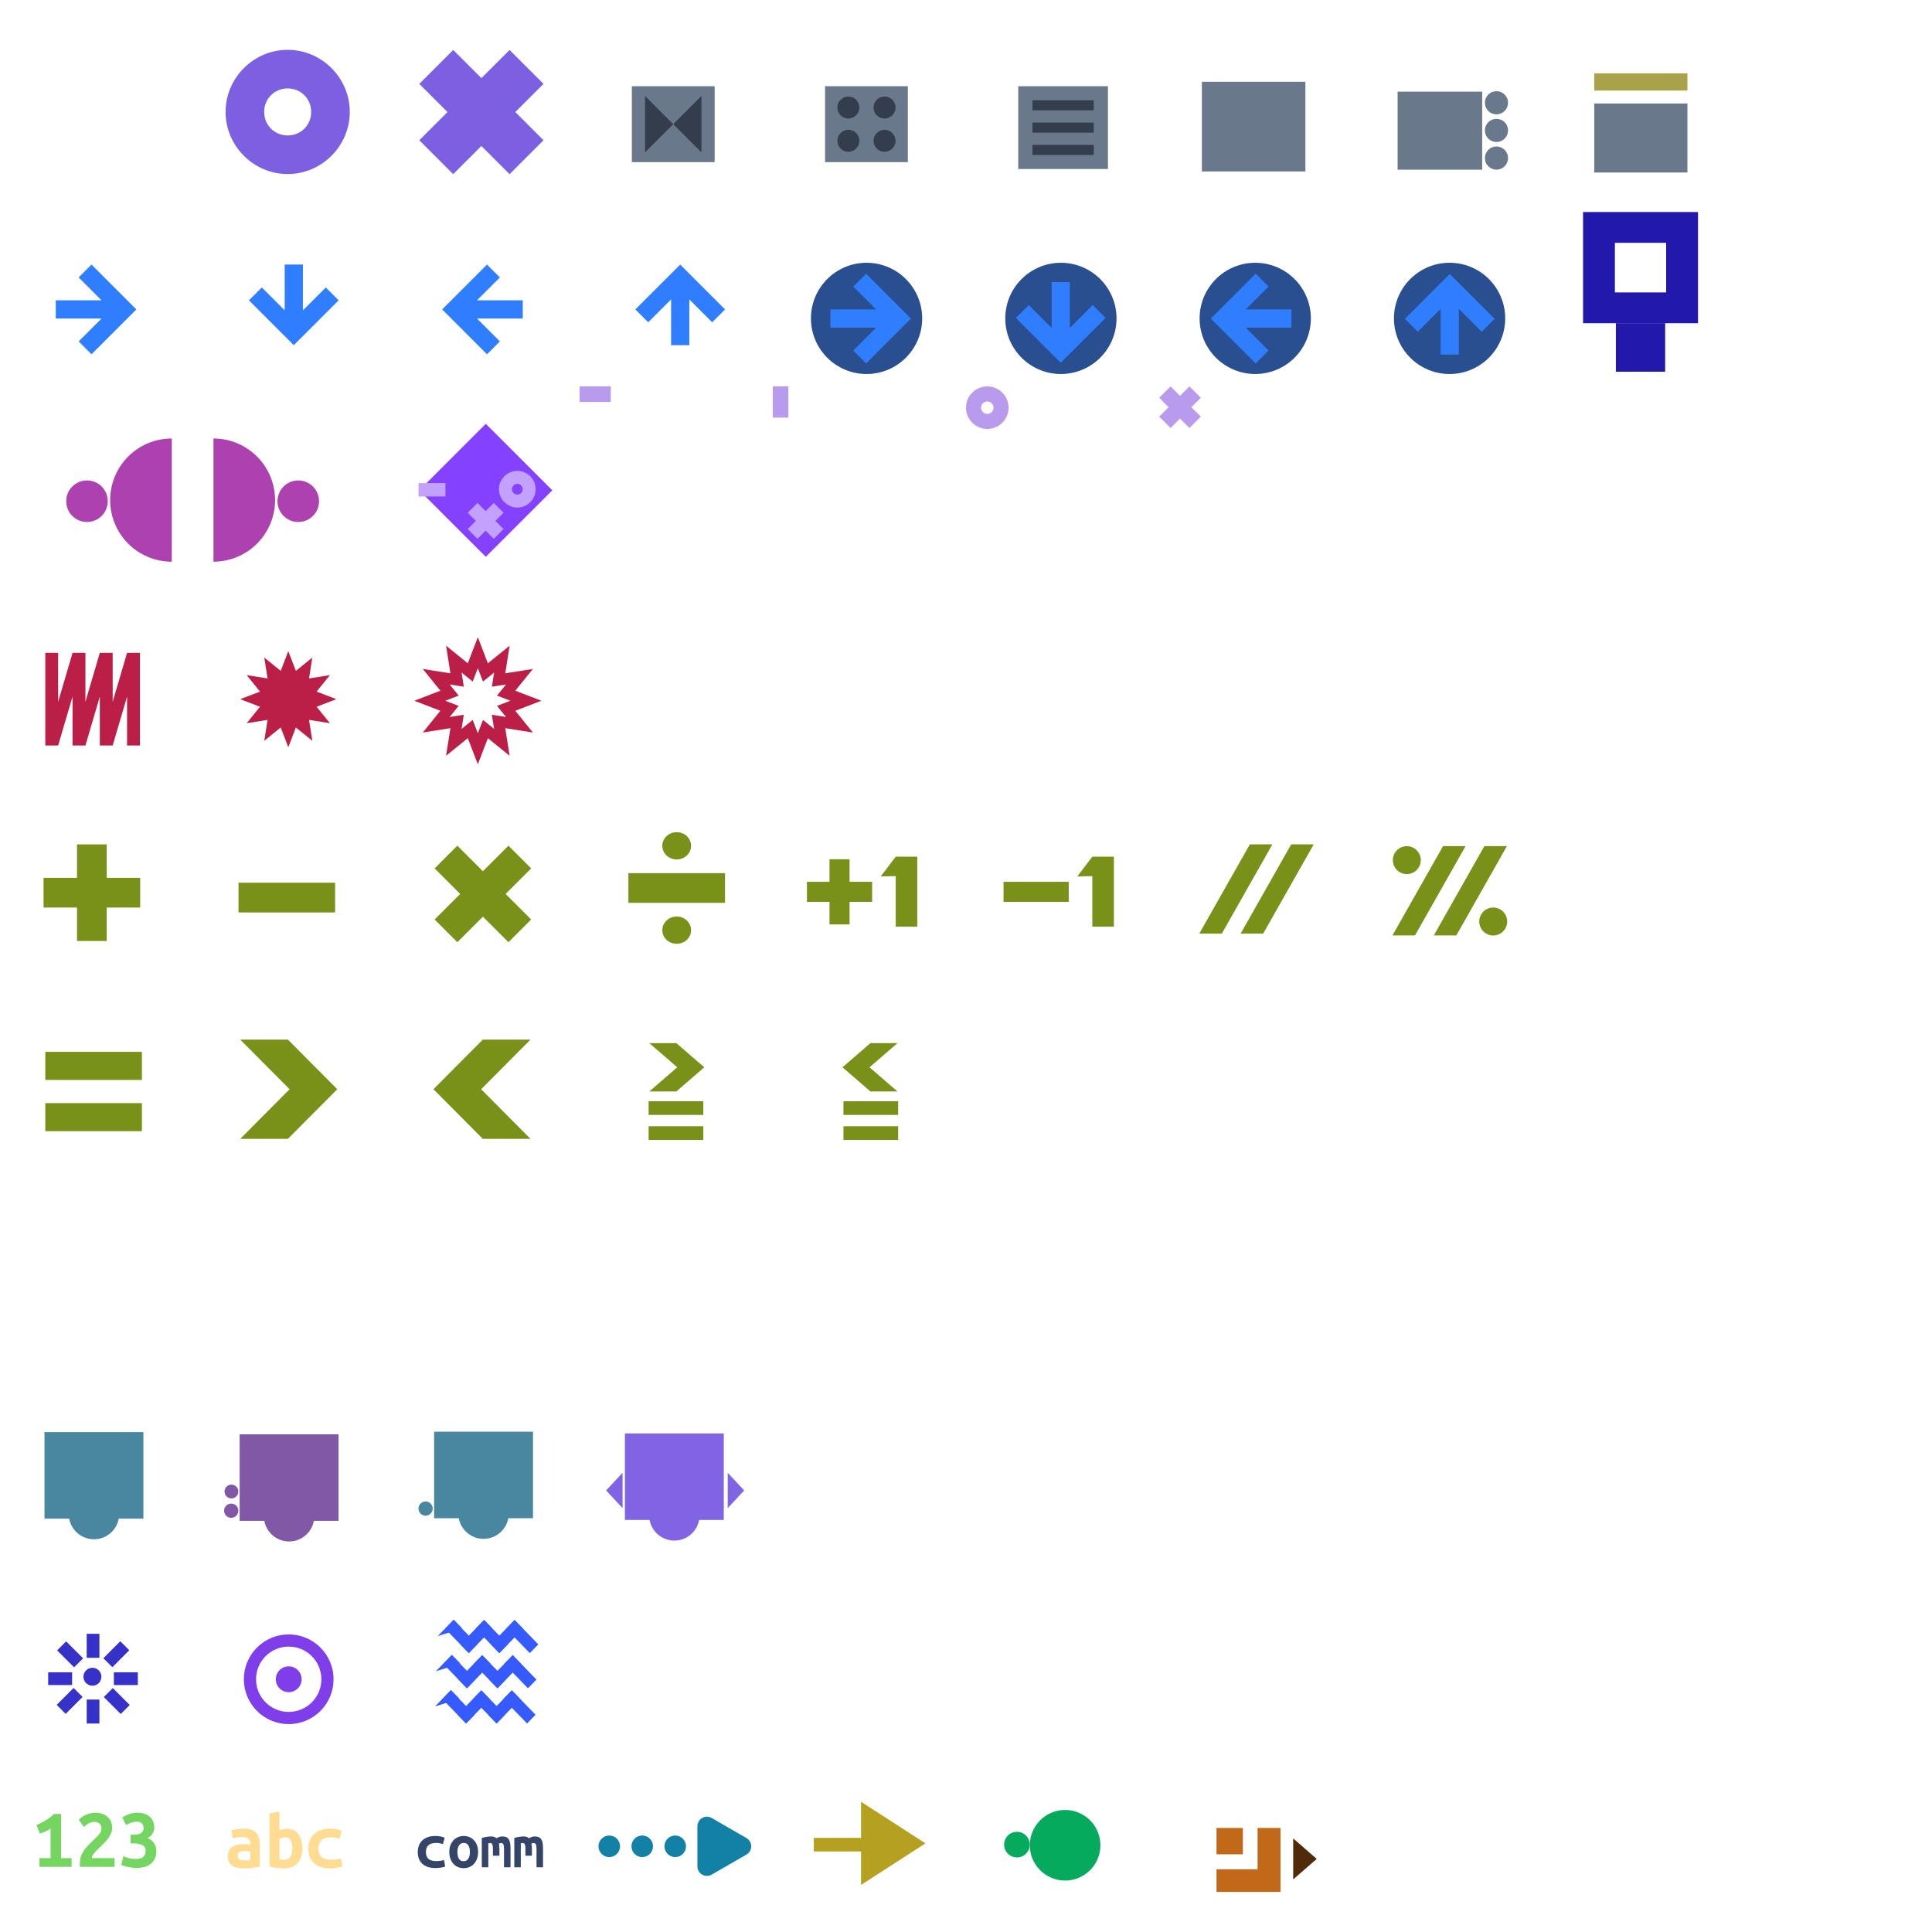 <?xml version="1.0" encoding="UTF-8" standalone="no"?>
<!-- Created with Inkscape (http://www.inkscape.org/) -->

<svg
   xmlns:dc="http://purl.org/dc/elements/1.1/"
   xmlns:cc="http://creativecommons.org/ns#"
   xmlns:rdf="http://www.w3.org/1999/02/22-rdf-syntax-ns#"
   xmlns:svg="http://www.w3.org/2000/svg"
   xmlns="http://www.w3.org/2000/svg"
   xmlns:sodipodi="http://sodipodi.sourceforge.net/DTD/sodipodi-0.dtd"
   xmlns:inkscape="http://www.inkscape.org/namespaces/inkscape"
   width="560"
   height="560"
   viewBox="0 0 560 560"
   id="svg26126"
   version="1.1"
   inkscape:version="0.91 r13725"
   sodipodi:docname="tk90.svg">
  <defs
     id="defs26128" />
  <sodipodi:namedview
     id="base"
     pagecolor="#ffffff"
     bordercolor="#666666"
     borderopacity="1.0"
     inkscape:pageopacity="0.0"
     inkscape:pageshadow="2"
     inkscape:zoom="5.6"
     inkscape:cx="391.15466"
     inkscape:cy="489.00534"
     inkscape:document-units="px"
     inkscape:current-layer="layer2"
     showgrid="false"
     fit-margin-top="0"
     fit-margin-left="0"
     fit-margin-right="0"
     fit-margin-bottom="0"
     inkscape:window-width="1855"
     inkscape:window-height="1056"
     inkscape:window-x="65"
     inkscape:window-y="24"
     inkscape:window-maximized="1"
     inkscape:snap-bbox="true"
     inkscape:bbox-nodes="true"
     inkscape:snap-page="true"
     inkscape:snap-global="false"
     units="px"
     inkscape:bbox-paths="false" />
  <g
     inkscape:groupmode="layer"
     id="layer2"
     inkscape:label="1"
     transform="translate(7.551692e-5,2.868)">
    <path
       style="color:#000000;display:inline;overflow:visible;visibility:visible;opacity:1;fill:#bb1f48;fill-opacity:1;fill-rule:nonzero;stroke:none;stroke-width:8;marker:none;enable-background:accumulate"
       d="m 13.132,186.366 0,26.851 3.719,0 4.181,-14.193 0,14.193 3.729,0 4.171,-14.173 0,14.173 3.729,0 4.171,-14.173 0,14.173 3.729,0 0,-26.851 -3.729,0 -4.171,14.178 0,-14.178 -3.729,0 -4.171,14.178 0,-14.178 -3.729,0 -4.181,14.209 0,-14.209 z"
       id="rect4302-68-2-7-8-4-0-7-6"
       inkscape:connector-curvature="0"
       sodipodi:nodetypes="ccccccccccccccccccccccc" />
    <path
       sodipodi:type="star"
       style="display:inline;opacity:1;fill:none;fill-opacity:1;stroke:#bb1f48;stroke-width:3.226;stroke-miterlimit:4;stroke-dasharray:none;stroke-opacity:1"
       id="path10061-6-8"
       sodipodi:sides="12"
       sodipodi:cx="138.50552"
       sodipodi:cy="200.24471"
       sodipodi:r1="8.496129"
       sodipodi:r2="13.928081"
       sodipodi:arg1="0.78539816"
       sodipodi:arg2="1.0471975"
       inkscape:flatsided="false"
       inkscape:rounded="0"
       inkscape:randomized="0"
       d="m 144.513,206.252 0.956,6.054 -4.765,-3.855 -2.199,5.721 -2.199,-5.721 -4.765,3.855 0.956,-6.054 -6.054,0.956 3.855,-4.765 -5.721,-2.199 5.721,-2.199 -3.855,-4.765 6.054,0.956 -0.956,-6.054 4.765,3.855 2.199,-5.721 2.199,5.721 4.765,-3.855 -0.956,6.054 6.054,-0.956 -3.855,4.765 5.721,2.199 -5.721,2.199 3.855,4.765 z" />
    <path
       sodipodi:type="star"
       style="display:inline;opacity:1;fill:#bb1f48;fill-opacity:1;stroke:none;stroke-width:3.226;stroke-miterlimit:4;stroke-dasharray:none;stroke-opacity:1"
       id="path10061-2-2-1"
       sodipodi:sides="12"
       sodipodi:cx="83.565254"
       sodipodi:cy="199.78917"
       sodipodi:r1="8.496129"
       sodipodi:r2="13.928081"
       sodipodi:arg1="0.78539816"
       sodipodi:arg2="1.0471975"
       inkscape:flatsided="false"
       inkscape:rounded="0"
       inkscape:randomized="0"
       d="m 89.573,205.797 0.956,6.054 -4.765,-3.855 -2.199,5.721 -2.199,-5.721 -4.765,3.855 0.956,-6.054 -6.054,0.956 3.855,-4.765 -5.721,-2.199 5.721,-2.199 -3.855,-4.765 6.054,0.956 -0.956,-6.054 4.765,3.855 2.199,-5.721 2.199,5.721 4.765,-3.855 -0.956,6.054 6.054,-0.956 -3.855,4.765 5.721,2.199 -5.721,2.199 3.855,4.765 z" />
    <path
       style="display:inline;opacity:1;fill:#69788b;fill-opacity:1;stroke:none;stroke-opacity:1"
       d="m 295.145,22.122 26,0 0,24 -26,0 z"
       id="rect4182-01-7-1-9-3-7-7-8-4-9-0-5-0-5-6-3-4-0-5-0-9-1-5-0-1-0-1-0-5-4-1"
       inkscape:connector-curvature="0" />
    <path
       style="display:inline;opacity:1;fill:#333d4d;fill-opacity:1;stroke:#1d173f;stroke-width:0;stroke-miterlimit:4;stroke-dasharray:none;stroke-opacity:1"
       d="m 299.265,26.197 17.76,0 0,2.919 -17.76,0 z"
       id="rect11219-3-4-9-6-8-7-2-4-6"
       inkscape:connector-curvature="0" />
    <path
       style="display:inline;opacity:1;fill:#333d4d;fill-opacity:1;stroke:#1d173f;stroke-width:0;stroke-miterlimit:4;stroke-dasharray:none;stroke-opacity:1"
       d="m 299.265,32.663 17.76,0 0,2.919 -17.76,0 z"
       id="rect11219-3-4-9-6-8-7-2-4-6-8"
       inkscape:connector-curvature="0" />
    <path
       style="display:inline;opacity:1;fill:#333d4d;fill-opacity:1;stroke:#1d173f;stroke-width:0;stroke-miterlimit:4;stroke-dasharray:none;stroke-opacity:1"
       d="m 299.265,39.129 17.76,0 0,2.919 -17.76,0 z"
       id="rect11219-3-4-9-6-8-7-2-4-6-80"
       inkscape:connector-curvature="0" />
    <g
       id="g11225"
       style="display:inline;opacity:1;fill:#799119;fill-opacity:1"
       transform="matrix(0.899,0,0,0.899,-177.823,285.956)">
      <rect
         ry="0"
         y="-38.245"
         x="211.848"
         height="9.583"
         width="31.146"
         id="rect6938-0-2-7-7"
         style="display:inline;opacity:1;fill:#799119;fill-opacity:1;stroke:none;stroke-width:2.95;stroke-miterlimit:4;stroke-dasharray:none;stroke-opacity:1" />
      <rect
         transform="matrix(0,1,-1,0,0,0)"
         ry="0"
         y="-232.213"
         x="-49.027"
         height="9.583"
         width="31.146"
         id="rect6938-2-4-6-2-3"
         style="display:inline;opacity:1;fill:#799119;fill-opacity:1;stroke:none;stroke-width:2.95;stroke-miterlimit:4;stroke-dasharray:none;stroke-opacity:1" />
    </g>
    <rect
       style="display:inline;opacity:1;fill:#799119;fill-opacity:1;stroke:none;stroke-width:2.95;stroke-miterlimit:4;stroke-dasharray:none;stroke-opacity:1"
       id="rect6938-0-2-7-7-0"
       width="28"
       height="8.615"
       x="69.132"
       y="252.993"
       ry="0" />
    <g
       id="g11229"
       transform="matrix(0.687,0.687,-0.687,0.687,-113.62,51.122)"
       style="display:inline;opacity:1;fill:#799119;fill-opacity:1">
      <rect
         ry="0"
         y="-40.065"
         x="318.281"
         height="9.583"
         width="31.146"
         id="rect6938-0-2-7-7-04"
         style="display:inline;opacity:1;fill:#799119;fill-opacity:1;stroke:none;stroke-width:2.95;stroke-miterlimit:4;stroke-dasharray:none;stroke-opacity:1" />
      <rect
         transform="matrix(0,1,-1,0,0,0)"
         ry="0"
         y="-338.646"
         x="-50.846"
         height="9.583"
         width="31.146"
         id="rect6938-2-4-6-2-3-2"
         style="display:inline;opacity:1;fill:#799119;fill-opacity:1;stroke:none;stroke-width:2.95;stroke-miterlimit:4;stroke-dasharray:none;stroke-opacity:1" />
    </g>
    <g
       id="g11288"
       style="display:inline;opacity:1;fill:#799119;fill-opacity:1"
       transform="matrix(0.899,0,0,0.899,-154.438,286.622)">
      <rect
         ry="0"
         y="-40.498"
         x="374.397"
         height="9.583"
         width="31.146"
         id="rect6938-0-2-7-7-0-4"
         style="display:inline;opacity:1;fill:#799119;fill-opacity:1;stroke:none;stroke-width:2.95;stroke-miterlimit:4;stroke-dasharray:none;stroke-opacity:1" />
      <ellipse
         ry="4.396"
         rx="4.638"
         cy="-49.305"
         cx="389.97"
         id="path11248"
         style="fill:#799119;fill-opacity:1;stroke:none;stroke-width:2.95;stroke-miterlimit:4;stroke-dasharray:none;stroke-opacity:1" />
      <ellipse
         ry="4.396"
         rx="4.638"
         cy="-22.109"
         cx="389.97"
         id="path11248-2"
         style="display:inline;opacity:1;fill:#799119;fill-opacity:1;stroke:none;stroke-width:2.95;stroke-miterlimit:4;stroke-dasharray:none;stroke-opacity:1" />
    </g>
    <g
       id="g11332"
       style="display:inline;opacity:1;fill:#799119;fill-opacity:1"
       transform="matrix(0.877,0,0,0.877,-137.624,287.161)">
      <rect
         ry="0"
         y="-39.261"
         x="423.626"
         height="6.63"
         width="21.546"
         id="rect6938-0-2-7-7-1"
         style="display:inline;opacity:1;fill:#799119;fill-opacity:1;stroke:none;stroke-width:2.95;stroke-miterlimit:4;stroke-dasharray:none;stroke-opacity:1" />
      <rect
         transform="matrix(0,1,-1,0,0,0)"
         ry="0"
         y="-437.714"
         x="-46.72"
         height="6.63"
         width="21.546"
         id="rect6938-2-4-6-2-3-9"
         style="display:inline;opacity:1;fill:#799119;fill-opacity:1;stroke:none;stroke-width:2.95;stroke-miterlimit:4;stroke-dasharray:none;stroke-opacity:1" />
      <path
         sodipodi:nodetypes="ccccccc"
         inkscape:connector-curvature="0"
         id="rect6938-2-4-6-2-3-9-7"
         d="m 460.094,-47.573 0,23.146 -7.122,0 0,-16.719 -4.96,0.106 4.96,-6.533 z"
         style="display:inline;opacity:1;fill:#799119;fill-opacity:1;stroke:none;stroke-width:2.95;stroke-miterlimit:4;stroke-dasharray:none;stroke-opacity:1" />
    </g>
    <g
       style="display:inline;opacity:1;fill:#799119;fill-opacity:1"
       id="g5410"
       transform="matrix(0.877,0,0,0.877,-129.218,286.1)">
      <rect
         ry="0"
         y="-38.051"
         x="479.017"
         height="6.63"
         width="21.546"
         id="rect6938-0-2-7-7-1-1"
         style="display:inline;opacity:1;fill:#799119;fill-opacity:1;stroke:none;stroke-width:2.95;stroke-miterlimit:4;stroke-dasharray:none;stroke-opacity:1" />
      <path
         sodipodi:nodetypes="ccccccc"
         inkscape:connector-curvature="0"
         id="rect6938-2-4-6-2-3-9-7-2"
         d="m 515.485,-46.363 0,23.146 -7.122,0 0,-16.719 -4.96,0.106 4.96,-6.533 z"
         style="display:inline;opacity:1;fill:#799119;fill-opacity:1;stroke:none;stroke-width:2.95;stroke-miterlimit:4;stroke-dasharray:none;stroke-opacity:1" />
    </g>
    <g
       style="display:inline;opacity:1;fill:#799119;fill-opacity:1"
       id="g11416-0-9"
       transform="matrix(0.899,0,0,0.849,-467.764,342.173)">
      <rect
         ry="0"
         y="-47.292"
         x="534.927"
         height="9.583"
         width="31.146"
         id="rect6938-0-2-7-7-0-7-6-9"
         style="display:inline;opacity:1;fill:#799119;fill-opacity:1;stroke:none;stroke-width:2.95;stroke-miterlimit:4;stroke-dasharray:none;stroke-opacity:1" />
      <rect
         ry="0"
         y="-29.792"
         x="534.927"
         height="9.583"
         width="31.146"
         id="rect6938-0-2-7-7-0-0-9-3"
         style="display:inline;opacity:1;fill:#799119;fill-opacity:1;stroke:none;stroke-width:2.95;stroke-miterlimit:4;stroke-dasharray:none;stroke-opacity:1" />
    </g>
    <path
       style="display:inline;opacity:1;fill:#799119;fill-opacity:1;fill-rule:evenodd;stroke:none;stroke-width:6;stroke-linecap:round;stroke-linejoin:miter;stroke-miterlimit:4;stroke-dasharray:none;stroke-dashoffset:0;stroke-opacity:1"
       d="m 139.937,298.476 -14.3,14.375 14.3,14.375 13.823,0 -14.3,-14.375 14.3,-14.375 z"
       id="rect19083"
       inkscape:connector-curvature="0"
       sodipodi:nodetypes="ccccccc" />
    <path
       style="display:inline;opacity:1;fill:#799119;fill-opacity:1;fill-rule:evenodd;stroke:none;stroke-width:6;stroke-linecap:round;stroke-linejoin:miter;stroke-miterlimit:4;stroke-dasharray:none;stroke-dashoffset:0;stroke-opacity:1"
       d="m 83.46,298.476 14.3,14.375 -14.3,14.375 -13.823,0 14.3,-14.375 -14.3,-14.375 z"
       id="rect19083-6"
       inkscape:connector-curvature="0"
       sodipodi:nodetypes="ccccccc" />
    <g
       style="display:inline;opacity:1"
       id="g19274"
       transform="translate(236.624,381.764)">
      <g
         transform="matrix(0.509,0,0,0.414,-264.422,-45.857)"
         id="g11416-0-9-6"
         style="display:inline;opacity:1;fill:#799119;fill-opacity:1">
        <rect
           style="display:inline;opacity:1;fill:#799119;fill-opacity:1;stroke:none;stroke-width:2.95;stroke-miterlimit:4;stroke-dasharray:none;stroke-opacity:1"
           id="rect6938-0-2-7-7-0-7-6-9-8"
           width="31.146"
           height="9.583"
           x="534.927"
           y="-47.292"
           ry="0" />
        <rect
           style="display:inline;opacity:1;fill:#799119;fill-opacity:1;stroke:none;stroke-width:2.95;stroke-miterlimit:4;stroke-dasharray:none;stroke-opacity:1"
           id="rect6938-0-2-7-7-0-0-9-3-0"
           width="31.146"
           height="9.583"
           x="534.927"
           y="-29.792"
           ry="0" />
      </g>
      <path
         sodipodi:nodetypes="ccccccc"
         inkscape:connector-curvature="0"
         id="rect19083-2"
         d="m 15.681,-82.278 -8.102,7.007 8.102,7.007 7.832,0 -8.102,-7.007 8.102,-7.007 z"
         style="display:inline;opacity:1;fill:#799119;fill-opacity:1;fill-rule:evenodd;stroke:none;stroke-width:6;stroke-linecap:round;stroke-linejoin:miter;stroke-miterlimit:4;stroke-dasharray:none;stroke-dashoffset:0;stroke-opacity:1" />
    </g>
    <g
       style="display:inline;opacity:1"
       id="g19268"
       transform="translate(139.467,381.014)">
      <g
         transform="matrix(-0.509,0,0,0.414,336.672,-45.107)"
         id="g11416-0-9-6-2"
         style="display:inline;opacity:1;fill:#799119;fill-opacity:1">
        <rect
           style="display:inline;opacity:1;fill:#799119;fill-opacity:1;stroke:none;stroke-width:2.95;stroke-miterlimit:4;stroke-dasharray:none;stroke-opacity:1"
           id="rect6938-0-2-7-7-0-7-6-9-8-2"
           width="31.146"
           height="9.583"
           x="534.927"
           y="-47.292"
           ry="0" />
        <rect
           style="display:inline;opacity:1;fill:#799119;fill-opacity:1;stroke:none;stroke-width:2.95;stroke-miterlimit:4;stroke-dasharray:none;stroke-opacity:1"
           id="rect6938-0-2-7-7-0-0-9-3-0-9"
           width="31.146"
           height="9.583"
           x="534.927"
           y="-29.792"
           ry="0" />
      </g>
      <path
         sodipodi:nodetypes="ccccccc"
         inkscape:connector-curvature="0"
         id="rect19083-2-6"
         d="m 56.569,-81.528 8.102,7.007 -8.102,7.007 -7.832,0 8.102,-7.007 -8.102,-7.007 z"
         style="display:inline;opacity:1;fill:#799119;fill-opacity:1;fill-rule:evenodd;stroke:none;stroke-width:6;stroke-linecap:round;stroke-linejoin:miter;stroke-miterlimit:4;stroke-dasharray:none;stroke-dashoffset:0;stroke-opacity:1" />
    </g>
    <path
       style="display:inline;opacity:1;fill:#799119;fill-opacity:1;fill-rule:evenodd;stroke:none;stroke-width:6;stroke-linecap:round;stroke-linejoin:miter;stroke-miterlimit:4;stroke-dasharray:none;stroke-dashoffset:0;stroke-opacity:1"
       d="m 418.27,242.386 6.531,0 -14.653,25.869 -6.531,0 z"
       id="rect19166-9"
       inkscape:connector-curvature="0"
       sodipodi:nodetypes="ccccc" />
    <path
       style="display:inline;opacity:1;fill:#799119;fill-opacity:1;fill-rule:evenodd;stroke:none;stroke-width:6;stroke-linecap:round;stroke-linejoin:miter;stroke-miterlimit:4;stroke-dasharray:none;stroke-dashoffset:0;stroke-opacity:1"
       d="m 430.254,242.386 6.531,0 -14.653,25.869 -6.531,0 z"
       id="rect19166-4-0"
       inkscape:connector-curvature="0"
       sodipodi:nodetypes="ccccc" />
    <circle
       style="display:inline;opacity:1;fill:#799119;fill-opacity:1;fill-rule:evenodd;stroke:none;stroke-width:6;stroke-linecap:round;stroke-linejoin:miter;stroke-miterlimit:4;stroke-dasharray:none;stroke-dashoffset:0;stroke-opacity:1"
       id="path19233"
       cx="407.771"
       cy="246.448"
       r="4.05" />
    <circle
       style="display:inline;opacity:1;fill:#799119;fill-opacity:1;fill-rule:evenodd;stroke:none;stroke-width:6;stroke-linecap:round;stroke-linejoin:miter;stroke-miterlimit:4;stroke-dasharray:none;stroke-dashoffset:0;stroke-opacity:1"
       id="path19233-2"
       cx="432.814"
       cy="264.236"
       r="4.05" />
    <path
       style="display:inline;opacity:1;fill:#799119;fill-opacity:1;fill-rule:evenodd;stroke:none;stroke-width:6;stroke-linecap:round;stroke-linejoin:miter;stroke-miterlimit:4;stroke-dasharray:none;stroke-dashoffset:0;stroke-opacity:1"
       d="m 362.27,241.881 6.531,0 -14.653,25.869 -6.531,0 z"
       id="rect19166-9-2"
       inkscape:connector-curvature="0"
       sodipodi:nodetypes="ccccc" />
    <path
       style="display:inline;opacity:1;fill:#799119;fill-opacity:1;fill-rule:evenodd;stroke:none;stroke-width:6;stroke-linecap:round;stroke-linejoin:miter;stroke-miterlimit:4;stroke-dasharray:none;stroke-dashoffset:0;stroke-opacity:1"
       d="m 374.254,241.881 6.531,0 -14.653,25.869 -6.531,0 z"
       id="rect19166-4-0-6"
       inkscape:connector-curvature="0"
       sodipodi:nodetypes="ccccc" />
    <path
       style="display:inline;opacity:1;fill:#69788b;fill-opacity:1;stroke:none;stroke-opacity:1"
       d="m 183.145,22.123 24,0 0,22 -24,0 z"
       id="rect4182-01-7-1-9-3-7-7-8-4-9-0-5-0-5-6-3-4-0-5-0-9-9-1-5-3-5-6-6"
       inkscape:connector-curvature="0" />
    <path
       style="display:inline;opacity:1;fill:#333d4d;fill-opacity:1;stroke:#1d173f;stroke-width:0;stroke-miterlimit:4;stroke-dasharray:none;stroke-opacity:1"
       d="m 186.968,24.945 8.177,8.177 -8.177,8.177 z"
       id="rect11199-3-8-9-3-0-1"
       inkscape:connector-curvature="0"
       sodipodi:nodetypes="cccc" />
    <path
       style="display:inline;opacity:1;fill:#333d4d;fill-opacity:1;stroke:#1d173f;stroke-width:0;stroke-miterlimit:4;stroke-dasharray:none;stroke-opacity:1"
       d="m 203.323,24.945 -8.177,8.177 8.177,8.177 z"
       id="rect11199-0-2-3-3-8-5-3"
       inkscape:connector-curvature="0"
       sodipodi:nodetypes="cccc" />
    <path
       style="display:inline;opacity:1;fill:#69788b;fill-opacity:1;stroke:none;stroke-opacity:1"
       d="m 239.145,22.123 24,0 0,22 -24,0 z"
       id="rect4182-01-7-1-9-3-7-7-8-4-9-0-5-0-5-6-3-4-0-5-0-9-3-8-8-0-5-7-4-53"
       inkscape:connector-curvature="0" />
    <path
       style="display:inline;opacity:1;fill:#333d4d;fill-opacity:1;stroke:#1d173f;stroke-width:0;stroke-miterlimit:4;stroke-dasharray:none;stroke-opacity:1"
       d="m 248.15,26.056 a 3.179,3.179 0 0 1 0,4.496 3.179,3.179 0 0 1 -4.496,0 3.179,3.179 0 0 1 1e-5,-4.496 3.179,3.179 0 0 1 4.496,-7e-6 z"
       id="path11152-3-1-2-0-2-45-9-5"
       inkscape:connector-curvature="0" />
    <path
       style="display:inline;opacity:1;fill:#333d4d;fill-opacity:1;stroke:#1d173f;stroke-width:0;stroke-miterlimit:4;stroke-dasharray:none;stroke-opacity:1"
       d="m 258.637,26.056 a 3.179,3.179 0 0 1 1e-5,4.496 3.179,3.179 0 0 1 -4.496,0 3.179,3.179 0 0 1 0,-4.496 3.179,3.179 0 0 1 4.496,0 z"
       id="path11152-3-1-2-0-2-3-7-1-5"
       inkscape:connector-curvature="0" />
    <path
       style="display:inline;opacity:1;fill:#333d4d;fill-opacity:1;stroke:#1d173f;stroke-width:0;stroke-miterlimit:4;stroke-dasharray:none;stroke-opacity:1"
       d="m 258.637,35.693 a 3.179,3.179 0 0 1 0,4.496 3.179,3.179 0 0 1 -4.496,0 3.179,3.179 0 0 1 0,-4.496 3.179,3.179 0 0 1 4.496,-8e-6 z"
       id="path11152-3-1-2-0-2-7-3-7-4"
       inkscape:connector-curvature="0" />
    <path
       style="display:inline;opacity:1;fill:#333d4d;fill-opacity:1;stroke:#1d173f;stroke-width:0;stroke-miterlimit:4;stroke-dasharray:none;stroke-opacity:1"
       d="m 248.15,35.693 a 3.179,3.179 0 0 1 0,4.496 3.179,3.179 0 0 1 -4.496,0 3.179,3.179 0 0 1 0,-4.496 3.179,3.179 0 0 1 4.496,0 z"
       id="path11152-3-1-2-0-2-4-3-5-4"
       inkscape:connector-curvature="0" />
    <path
       style="color:#000000;display:inline;overflow:visible;visibility:visible;opacity:1;fill:#7d5fe1;fill-opacity:1;fill-rule:nonzero;stroke:none;stroke-width:8.9;marker:none;enable-background:accumulate"
       d="m 131.366,11.613 -9.83,9.828 8.172,8.172 -8.172,8.17 9.828,9.83 8.172,-8.172 8.172,8.172 9.828,-9.83 -8.172,-8.172 8.172,-8.17 -9.828,-9.828 -8.172,8.17 -8.17,-8.17 z"
       id="rect3793-1-9-1-2-6-8-21-0-6-2-2-6-5-8-8-2-8-7-6-1"
       inkscape:connector-curvature="0" />
    <path
       style="color:#000000;font-style:normal;font-variant:normal;font-weight:normal;font-stretch:normal;font-size:medium;line-height:normal;font-family:sans-serif;text-indent:0;text-align:start;text-decoration:none;text-decoration-line:none;text-decoration-style:solid;text-decoration-color:#000000;letter-spacing:normal;word-spacing:normal;text-transform:none;direction:ltr;block-progression:tb;writing-mode:lr-tb;baseline-shift:baseline;text-anchor:start;white-space:normal;clip-rule:nonzero;display:inline;overflow:visible;visibility:visible;opacity:1;isolation:auto;mix-blend-mode:normal;color-interpolation:sRGB;color-interpolation-filters:linearRGB;solid-color:#000000;solid-opacity:1;fill:#7d5fe1;fill-opacity:1;fill-rule:nonzero;stroke:none;stroke-width:10.917;stroke-linecap:butt;stroke-linejoin:miter;stroke-miterlimit:4;stroke-dasharray:none;stroke-dashoffset:0;stroke-opacity:1;marker:none;color-rendering:auto;image-rendering:auto;shape-rendering:auto;text-rendering:auto;enable-background:accumulate"
       d="m 83.385,11.577 c 9.875,0 18,8.125 18,18 0,9.875 -8.125,18 -18,18 -9.875,0 -18,-8.125 -18,-18 0,-9.875 8.125,-18 18,-18 z m 0,11.186 c -3.83,0 -6.814,2.984 -6.814,6.814 0,3.83 2.984,6.814 6.814,6.814 3.83,0 6.814,-2.984 6.814,-6.814 0,-3.83 -2.984,-6.814 -6.814,-6.814 z"
       id="path3802-9-5-5-4-0-03-2-1-4-5-0-4-0-5-4-1-0-8-5-1-4"
       inkscape:connector-curvature="0" />
    <path
       style="display:inline;opacity:1;fill:#69788b;fill-opacity:1;stroke:none;stroke-opacity:1"
       d="m 378.372,20.831 -30,0 0,26 30,0 z"
       id="rect4182-01-7-1-2-8-6-3-6-8-3-63-5-7-9-8-4-1-6-0-8-4-3-7-9-0-14-9-60-4-5-89-5-77"
       inkscape:connector-curvature="0" />
    <path
       style="display:inline;opacity:1;fill:#69788b;fill-opacity:1;stroke:none;stroke-width:9.126;stroke-miterlimit:4;stroke-dasharray:none;stroke-opacity:1"
       d="m 437.107,26.919 a 3.347,3.347 0 0 1 -3.347,3.347 3.347,3.347 0 0 1 -3.347,-3.347 3.347,3.347 0 0 1 3.347,-3.347 3.347,3.347 0 0 1 3.347,3.347 z"
       id="path5547-9-7-2-7-0-5-8-1-0-3-8-8-2-8-6-2"
       inkscape:connector-curvature="0" />
    <path
       style="display:inline;opacity:1;fill:#69788b;fill-opacity:1;stroke:none;stroke-width:9.126;stroke-miterlimit:4;stroke-dasharray:none;stroke-opacity:1"
       d="m 437.107,34.934 a 3.347,3.347 0 0 1 -3.347,3.347 3.347,3.347 0 0 1 -3.347,-3.347 3.347,3.347 0 0 1 3.347,-3.347 3.347,3.347 0 0 1 3.347,3.347 z"
       id="path5547-4-5-8-9-1-8-6-7-8-5-0-9-9-1-1-1-0"
       inkscape:connector-curvature="0" />
    <path
       style="display:inline;opacity:1;fill:#69788b;fill-opacity:1;stroke:none;stroke-width:9.126;stroke-miterlimit:4;stroke-dasharray:none;stroke-opacity:1"
       d="m 437.107,42.948 a 3.347,3.347 0 0 1 -3.347,3.347 3.347,3.347 0 0 1 -3.347,-3.347 3.347,3.347 0 0 1 3.347,-3.347 3.347,3.347 0 0 1 3.347,3.347 z"
       id="path5547-7-0-4-9-1-2-2-8-9-9-6-5-3-8-6-8-1"
       inkscape:connector-curvature="0" />
    <path
       style="display:inline;opacity:1;fill:#69788b;fill-opacity:1;stroke:none;stroke-opacity:1"
       d="m 405.107,23.694 24.509,0 0,22.623 -24.509,0 z"
       id="rect4182-01-7-1-9-3-7-7-8-4-9-0-5-0-5-6-3-4-0-5-0-9-1-5-0-1-0-1-4-4-2-3-5-4-3-2-5-8-0-9-7-0"
       inkscape:connector-curvature="0" />
    <g
       id="g11464"
       transform="translate(0.714,1.975)">
      <circle
         r="16.122"
         cy="87.443"
         cx="250.462"
         id="path11462"
         style="opacity:1;fill:#2a4f91;fill-opacity:1;fill-rule:evenodd;stroke:none;stroke-width:2;stroke-linecap:butt;stroke-linejoin:round;stroke-miterlimit:4;stroke-dasharray:none;stroke-dashoffset:0;stroke-opacity:1" />
      <path
         inkscape:connector-curvature="0"
         id="rect24856-6-9"
         d="m 250.336,74.49 -3.73,3.729 6.633,6.633 -13.266,0 0,5.275 13.266,0 -6.633,6.633 3.73,3.73 9.27,-9.271 3.73,-3.729 -3.73,-3.73 -9.27,-9.27 z"
         style="display:inline;opacity:1;fill:#2f7eff;fill-opacity:1;fill-rule:evenodd;stroke:none;stroke-width:0.18;stroke-linecap:round;stroke-linejoin:miter;stroke-miterlimit:4;stroke-dasharray:none;stroke-dashoffset:0;stroke-opacity:1" />
    </g>
    <path
       inkscape:connector-curvature="0"
       style="display:inline;opacity:1;fill:#2f7eff;fill-opacity:1;fill-rule:evenodd;stroke:none;stroke-width:0.18;stroke-linecap:round;stroke-linejoin:miter;stroke-miterlimit:4;stroke-dasharray:none;stroke-dashoffset:0;stroke-opacity:1"
       d="m 26.526,73.82 -3.73,3.729 6.633,6.633 -13.266,0 0,5.275 13.266,0 -6.633,6.633 3.73,3.73 9.27,-9.271 3.73,-3.729 -3.73,-3.73 -9.27,-9.27 z"
       id="rect24856-6-8-1" />
    <path
       inkscape:connector-curvature="0"
       style="display:inline;opacity:1;fill:#2f7eff;fill-opacity:1;fill-rule:evenodd;stroke:none;stroke-width:0.18;stroke-linecap:round;stroke-linejoin:miter;stroke-miterlimit:4;stroke-dasharray:none;stroke-dashoffset:0;stroke-opacity:1"
       d="m 98.162,84.184 -3.729,-3.73 -6.633,6.633 0,-13.266 -5.275,0 0,13.266 -6.633,-6.633 -3.73,3.73 9.271,9.27 3.729,3.73 3.73,-3.73 9.27,-9.27 z"
       id="rect24856-6-8-1-2" />
    <path
       inkscape:connector-curvature="0"
       style="display:inline;opacity:1;fill:#2f7eff;fill-opacity:1;fill-rule:evenodd;stroke:none;stroke-width:0.18;stroke-linecap:round;stroke-linejoin:miter;stroke-miterlimit:4;stroke-dasharray:none;stroke-dashoffset:0;stroke-opacity:1"
       d="m 141.162,99.821 3.73,-3.729 -6.633,-6.633 13.266,0 0,-5.275 -13.266,0 6.633,-6.633 -3.73,-3.73 -9.27,9.271 -3.73,3.729 3.73,3.73 9.27,9.27 z"
       id="rect24856-6-8-1-2-8" />
    <path
       inkscape:connector-curvature="0"
       style="display:inline;opacity:1;fill:#2f7eff;fill-opacity:1;fill-rule:evenodd;stroke:none;stroke-width:0.18;stroke-linecap:round;stroke-linejoin:miter;stroke-miterlimit:4;stroke-dasharray:none;stroke-dashoffset:0;stroke-opacity:1"
       d="m 184.162,86.82 3.729,3.73 6.633,-6.633 0,13.266 5.275,0 0,-13.266 6.633,6.633 3.73,-3.73 -9.271,-9.27 -3.729,-3.73 -3.73,3.73 -9.27,9.27 z"
       id="rect24856-6-8-1-2-2" />
    <rect
       style="display:inline;opacity:1;fill:#b89bec;fill-opacity:1;stroke:none;stroke-width:3;stroke-linecap:round;stroke-linejoin:round;stroke-miterlimit:4;stroke-dasharray:none;stroke-dashoffset:0;stroke-opacity:1"
       id="rect5852-1-3"
       width="9.049"
       height="4.516"
       x="168"
       y="109.132" />
    <path
       style="color:#000000;display:inline;overflow:visible;visibility:visible;opacity:1;fill:#b89bec;fill-opacity:1;fill-rule:nonzero;stroke:none;stroke-width:8.9;marker:none;enable-background:accumulate"
       d="m 339.292,109.132 -3.292,3.291 2.737,2.737 -2.737,2.737 3.292,3.291 2.737,-2.737 2.737,2.737 3.291,-3.291 -2.737,-2.737 2.737,-2.737 -3.291,-3.291 -2.737,2.737 -2.737,-2.737 z"
       id="rect3793-1-9-1-2-6-8-21-0-6-2-2-6-5-8-8-3-6-7-1"
       inkscape:connector-curvature="0" />
    <circle
       style="display:inline;opacity:1;fill:none;fill-opacity:1;stroke:#b89bec;stroke-width:4.367;stroke-linecap:round;stroke-linejoin:round;stroke-miterlimit:4;stroke-dasharray:none;stroke-dashoffset:0;stroke-opacity:1"
       id="path5852-9-3-8"
       cx="286.169"
       cy="115.301"
       r="3.986" />
    <rect
       style="display:inline;opacity:1;fill:#b89bec;fill-opacity:1;stroke:none;stroke-width:3;stroke-linecap:round;stroke-linejoin:round;stroke-miterlimit:4;stroke-dasharray:none;stroke-dashoffset:0;stroke-opacity:1"
       id="rect5852-1-3-1"
       width="9.049"
       height="4.516"
       x="109.132"
       y="-228.516"
       transform="matrix(0,1,-1,0,0,0)" />
    <path
       style="display:inline;opacity:1;fill:#48879f;fill-opacity:1;stroke:none;stroke-opacity:1"
       d="m 12.902,415.105 0,25.082 7.158,0 a 7.301,7.301 0 0 0 7.174,5.975 7.301,7.301 0 0 0 7.176,-5.975 l 7.156,0 0,-25.082 -28.664,0 z"
       transform="translate(-6.845027e-5,-2.868)"
       id="rect4182-01-7-1-2-8-6-3-6-8-3-63-5-7-6-7-8-4-8-1-9-7-1-3-77-92-8-1-9-1-2-4-3-8-8-9-3-5-7-7-5-0-4-4-2-7-1-3-7-4-5-2-26-3-08-16-0-0-5-4-8-0-5"
       inkscape:connector-curvature="0" />
    <g
       id="g7140-1-8-8"
       style="display:inline;opacity:1"
       transform="matrix(-1,0,0,1,293.738,-402.914)">
      <path
         style="display:inline;opacity:1;fill:#ad41af;fill-opacity:1;fill-rule:evenodd;stroke:none;stroke-width:10.379;stroke-linecap:butt;stroke-linejoin:round;stroke-miterlimit:4;stroke-dasharray:none;stroke-dashoffset:0;stroke-opacity:1"
         id="path6872-0-2-7-5-4-3"
         sodipodi:type="arc"
         sodipodi:cx="-231.86278"
         sodipodi:cy="545"
         sodipodi:rx="17.854446"
         sodipodi:ry="17.854446"
         sodipodi:start="4.712389"
         sodipodi:end="1.5707963"
         d="M -231.863,527.146 A 17.854,17.854 0 0 1 -214.008,545 a 17.854,17.854 0 0 1 -17.854,17.854 l 0,-17.854 z"
         transform="scale(-1,1)" />
      <circle
         style="display:inline;opacity:1;fill:#ad41af;fill-opacity:1;fill-rule:evenodd;stroke:none;stroke-width:10.379;stroke-linecap:butt;stroke-linejoin:round;stroke-miterlimit:4;stroke-dasharray:none;stroke-dashoffset:0;stroke-opacity:1"
         id="path6874-9-0-5-4-5-1"
         cx="-207.287"
         cy="545.328"
         r="6.025"
         transform="scale(-1,1)" />
    </g>
    <g
       id="g7140-1-5-4"
       style="display:inline;opacity:1"
       transform="translate(-182.075,-402.914)">
      <path
         style="display:inline;opacity:1;fill:#ad41af;fill-opacity:1;fill-rule:evenodd;stroke:none;stroke-width:10.379;stroke-linecap:butt;stroke-linejoin:round;stroke-miterlimit:4;stroke-dasharray:none;stroke-dashoffset:0;stroke-opacity:1"
         id="path6872-0-2-7-5-3-5"
         sodipodi:type="arc"
         sodipodi:cx="-231.86278"
         sodipodi:cy="545"
         sodipodi:rx="17.854446"
         sodipodi:ry="17.854446"
         sodipodi:start="4.712389"
         sodipodi:end="1.5707963"
         d="M -231.863,527.146 A 17.854,17.854 0 0 1 -214.008,545 a 17.854,17.854 0 0 1 -17.854,17.854 l 0,-17.854 z"
         transform="scale(-1,1)" />
      <circle
         style="display:inline;opacity:1;fill:#ad41af;fill-opacity:1;fill-rule:evenodd;stroke:none;stroke-width:10.379;stroke-linecap:butt;stroke-linejoin:round;stroke-miterlimit:4;stroke-dasharray:none;stroke-dashoffset:0;stroke-opacity:1"
         id="path6874-9-0-5-4-50-3"
         cx="-207.287"
         cy="545.328"
         r="6.025"
         transform="scale(-1,1)" />
    </g>
    <path
       style="color:#000000;font-style:normal;font-variant:normal;font-weight:normal;font-stretch:normal;font-size:medium;line-height:normal;font-family:sans-serif;text-indent:0;text-align:start;text-decoration:none;text-decoration-line:none;text-decoration-style:solid;text-decoration-color:#000000;letter-spacing:normal;word-spacing:normal;text-transform:none;direction:ltr;block-progression:tb;writing-mode:lr-tb;baseline-shift:baseline;text-anchor:start;white-space:normal;clip-rule:nonzero;display:inline;overflow:visible;visibility:visible;opacity:1;isolation:auto;mix-blend-mode:normal;color-interpolation:sRGB;color-interpolation-filters:linearRGB;solid-color:#000000;solid-opacity:1;fill:#2318ac;fill-opacity:1;fill-rule:evenodd;stroke:none;stroke-width:8.392;stroke-linecap:butt;stroke-linejoin:miter;stroke-miterlimit:4;stroke-dasharray:none;stroke-dashoffset:0;stroke-opacity:1;color-rendering:auto;image-rendering:auto;shape-rendering:auto;text-rendering:auto;enable-background:accumulate"
       d="m 458.857,58.59 0,4.463 0,27.76 33.314,0 0,-32.223 -33.314,0 z m 9.227,8.926 14.861,0 0,14.373 -14.861,0 0,-14.373 z m 0.293,23.324 0,14.037 14.277,0 0,-14.037 -14.277,0 z"
       id="rect8046-4-6-9-5-2-2-8-7-2-6-2"
       inkscape:connector-curvature="0" />
    <ellipse
       cy="483.146"
       cx="26.787"
       id="path5629-8-8-2-2-0-4-5-8-3-77-7-1-8-35-6-8"
       style="display:inline;opacity:1;fill:#3531c9;fill-opacity:1;fill-rule:evenodd;stroke:none;stroke-width:10;stroke-linecap:round;stroke-linejoin:miter;stroke-miterlimit:4;stroke-dasharray:none;stroke-dashoffset:0;stroke-opacity:1"
       rx="2.598"
       ry="2.598" />
    <g
       id="g66437"
       transform="matrix(1.053,0,0,1.054,432.889,-1193.191)">
      <rect
         style="display:inline;opacity:1;fill:#3531c9;fill-opacity:1;fill-rule:evenodd;stroke:none;stroke-width:10;stroke-linecap:round;stroke-linejoin:miter;stroke-miterlimit:4;stroke-dasharray:none;stroke-dashoffset:0;stroke-opacity:1"
         id="rect5631-4-8-0-9-2-9-2-5-3-3-1-2-7-6-3-3"
         width="3.499"
         height="6.592"
         x="-387.237"
         y="1578.644" />
      <rect
         style="display:inline;opacity:1;fill:#3531c9;fill-opacity:1;fill-rule:evenodd;stroke:none;stroke-width:10;stroke-linecap:round;stroke-linejoin:miter;stroke-miterlimit:4;stroke-dasharray:none;stroke-dashoffset:0;stroke-opacity:1"
         id="rect5631-4-8-1-1-5-9-9-7-6-9-1-2-3-1-9-3-7"
         width="3.499"
         height="6.592"
         x="850.571"
         y="1385.204"
         transform="matrix(0.707,0.707,-0.707,0.707,0,0)" />
      <rect
         style="display:inline;opacity:1;fill:#3531c9;fill-opacity:1;fill-rule:evenodd;stroke:none;stroke-width:10;stroke-linecap:round;stroke-linejoin:miter;stroke-miterlimit:4;stroke-dasharray:none;stroke-dashoffset:0;stroke-opacity:1"
         id="rect5631-4-8-7-61-2-4-0-4-7-1-2-6-6-4-8-9-9"
         width="3.499"
         height="6.592"
         x="1589.235"
         y="373.161"
         transform="matrix(0,1,-1,0,0,0)" />
      <rect
         style="display:inline;opacity:1;fill:#3531c9;fill-opacity:1;fill-rule:evenodd;stroke:none;stroke-width:10;stroke-linecap:round;stroke-linejoin:miter;stroke-miterlimit:4;stroke-dasharray:none;stroke-dashoffset:0;stroke-opacity:1"
         id="rect5631-4-8-1-2-6-9-2-2-37-1-4-2-5-3-4-0-7-5"
         width="3.499"
         height="6.592"
         x="1395.766"
         y="-864.802"
         transform="matrix(-0.707,0.707,-0.707,-0.707,0,0)" />
      <rect
         style="display:inline;opacity:1;fill:#3531c9;fill-opacity:1;fill-rule:evenodd;stroke:none;stroke-width:10;stroke-linecap:round;stroke-linejoin:miter;stroke-miterlimit:4;stroke-dasharray:none;stroke-dashoffset:0;stroke-opacity:1"
         id="rect5631-4-8-9-6-8-5-8-0-1-8-29-0-5-0-4-8-5"
         width="3.499"
         height="6.592"
         x="383.738"
         y="-1603.32"
         transform="scale(-1,-1)" />
      <rect
         style="display:inline;opacity:1;fill:#3531c9;fill-opacity:1;fill-rule:evenodd;stroke:none;stroke-width:10;stroke-linecap:round;stroke-linejoin:miter;stroke-miterlimit:4;stroke-dasharray:none;stroke-dashoffset:0;stroke-opacity:1"
         id="rect5631-4-8-1-4-6-3-1-4-7-7-8-6-9-8-7-4-3-4"
         width="3.499"
         height="6.592"
         x="-854.06"
         y="-1409.966"
         transform="matrix(-0.707,-0.707,0.707,-0.707,0,0)" />
      <rect
         style="display:inline;opacity:1;fill:#3531c9;fill-opacity:1;fill-rule:evenodd;stroke:none;stroke-width:10;stroke-linecap:round;stroke-linejoin:miter;stroke-miterlimit:4;stroke-dasharray:none;stroke-dashoffset:0;stroke-opacity:1"
         id="rect5631-4-8-7-3-1-0-8-2-42-1-0-02-7-7-7-87-7-0"
         width="3.499"
         height="6.592"
         x="-1592.734"
         y="-397.842"
         transform="matrix(0,-1,1,0,0,0)" />
      <rect
         style="display:inline;opacity:1;fill:#3531c9;fill-opacity:1;fill-rule:evenodd;stroke:none;stroke-width:10;stroke-linecap:round;stroke-linejoin:miter;stroke-miterlimit:4;stroke-dasharray:none;stroke-dashoffset:0;stroke-opacity:1"
         id="rect5631-4-8-1-2-5-7-0-3-0-7-8-2-7-1-5-8-2-6-8"
         width="3.499"
         height="6.592"
         x="-1399.271"
         y="840.05"
         transform="matrix(0.707,-0.707,0.707,0.707,0,0)" />
    </g>
    <rect
       transform="matrix(0.697,-0.717,-0.697,-0.717,0,0)"
       y="-443.279"
       x="-249.456"
       height="9.87"
       width="3.528"
       id="rect5631-4-8-7-61-2-4-0-4-7-1-2-6-6-3-8-3-4-6-84"
       style="display:inline;opacity:1;fill:#355bff;fill-opacity:1;fill-rule:evenodd;stroke:none;stroke-width:10;stroke-linecap:round;stroke-linejoin:miter;stroke-miterlimit:4;stroke-dasharray:none;stroke-dashoffset:0;stroke-opacity:1" />
    <rect
       transform="matrix(-0.697,-0.717,0.697,-0.717,0,0)"
       y="-249.456"
       x="-443.279"
       height="9.87"
       width="3.528"
       id="rect5631-4-8-7-61-2-4-0-4-7-1-2-6-6-3-7-6-1-4-2-4"
       style="display:inline;opacity:1;fill:#355bff;fill-opacity:1;fill-rule:evenodd;stroke:none;stroke-width:10;stroke-linecap:round;stroke-linejoin:miter;stroke-miterlimit:4;stroke-dasharray:none;stroke-dashoffset:0;stroke-opacity:1" />
    <rect
       transform="matrix(0.697,-0.717,-0.697,-0.717,0,0)"
       y="-449.621"
       x="-243.114"
       height="9.87"
       width="3.528"
       id="rect5631-4-8-7-61-2-4-0-4-7-1-2-6-6-3-2-6-6-4-4-18"
       style="display:inline;opacity:1;fill:#355bff;fill-opacity:1;fill-rule:evenodd;stroke:none;stroke-width:10;stroke-linecap:round;stroke-linejoin:miter;stroke-miterlimit:4;stroke-dasharray:none;stroke-dashoffset:0;stroke-opacity:1" />
    <rect
       transform="matrix(-0.697,-0.717,0.697,-0.717,0,0)"
       y="-243.114"
       x="-449.621"
       height="9.87"
       width="3.528"
       id="rect5631-4-8-7-61-2-4-0-4-7-1-2-6-6-3-7-8-2-2-8-76-3"
       style="display:inline;opacity:1;fill:#355bff;fill-opacity:1;fill-rule:evenodd;stroke:none;stroke-width:10;stroke-linecap:round;stroke-linejoin:miter;stroke-miterlimit:4;stroke-dasharray:none;stroke-dashoffset:0;stroke-opacity:1" />
    <rect
       transform="matrix(0.697,-0.717,-0.697,-0.717,0,0)"
       y="-455.962"
       x="-236.773"
       height="9.87"
       width="3.528"
       id="rect5631-4-8-7-61-2-4-0-4-7-1-2-6-6-3-76-3-0-9-7-93"
       style="display:inline;opacity:1;fill:#355bff;fill-opacity:1;fill-rule:evenodd;stroke:none;stroke-width:10;stroke-linecap:round;stroke-linejoin:miter;stroke-miterlimit:4;stroke-dasharray:none;stroke-dashoffset:0;stroke-opacity:1" />
    <path
       sodipodi:nodetypes="cccc"
       inkscape:connector-curvature="0"
       id="rect5631-4-8-7-61-2-4-0-4-7-1-2-6-6-3-7-8-2-2-8-6-27-1"
       d="m 126.077,491.76 4.637,-4.767 2.46,2.529 z"
       style="display:inline;opacity:1;fill:#355bff;fill-opacity:1;fill-rule:evenodd;stroke:none;stroke-width:10;stroke-linecap:round;stroke-linejoin:miter;stroke-miterlimit:4;stroke-dasharray:none;stroke-dashoffset:0;stroke-opacity:1" />
    <rect
       transform="matrix(0.697,-0.717,-0.697,-0.717,0,0)"
       y="-436.35"
       x="-242.16"
       height="9.87"
       width="3.528"
       id="rect5631-4-8-7-61-2-4-0-4-7-1-2-6-6-3-8-3-4-6-4-9"
       style="display:inline;opacity:1;fill:#355bff;fill-opacity:1;fill-rule:evenodd;stroke:none;stroke-width:10;stroke-linecap:round;stroke-linejoin:miter;stroke-miterlimit:4;stroke-dasharray:none;stroke-dashoffset:0;stroke-opacity:1" />
    <rect
       transform="matrix(-0.697,-0.717,0.697,-0.717,0,0)"
       y="-242.16"
       x="-436.35"
       height="9.87"
       width="3.528"
       id="rect5631-4-8-7-61-2-4-0-4-7-1-2-6-6-3-7-6-1-4-2-8-4"
       style="display:inline;opacity:1;fill:#355bff;fill-opacity:1;fill-rule:evenodd;stroke:none;stroke-width:10;stroke-linecap:round;stroke-linejoin:miter;stroke-miterlimit:4;stroke-dasharray:none;stroke-dashoffset:0;stroke-opacity:1" />
    <rect
       transform="matrix(0.697,-0.717,-0.697,-0.717,0,0)"
       y="-442.692"
       x="-235.818"
       height="9.87"
       width="3.528"
       id="rect5631-4-8-7-61-2-4-0-4-7-1-2-6-6-3-2-6-6-4-4-1-48"
       style="display:inline;opacity:1;fill:#355bff;fill-opacity:1;fill-rule:evenodd;stroke:none;stroke-width:10;stroke-linecap:round;stroke-linejoin:miter;stroke-miterlimit:4;stroke-dasharray:none;stroke-dashoffset:0;stroke-opacity:1" />
    <rect
       transform="matrix(-0.697,-0.717,0.697,-0.717,0,0)"
       y="-235.818"
       x="-442.692"
       height="9.87"
       width="3.528"
       id="rect5631-4-8-7-61-2-4-0-4-7-1-2-6-6-3-7-8-2-2-8-76-1-4"
       style="display:inline;opacity:1;fill:#355bff;fill-opacity:1;fill-rule:evenodd;stroke:none;stroke-width:10;stroke-linecap:round;stroke-linejoin:miter;stroke-miterlimit:4;stroke-dasharray:none;stroke-dashoffset:0;stroke-opacity:1" />
    <rect
       transform="matrix(0.697,-0.717,-0.697,-0.717,0,0)"
       y="-449.034"
       x="-229.476"
       height="9.87"
       width="3.528"
       id="rect5631-4-8-7-61-2-4-0-4-7-1-2-6-6-3-76-3-0-9-7-5-8"
       style="display:inline;opacity:1;fill:#355bff;fill-opacity:1;fill-rule:evenodd;stroke:none;stroke-width:10;stroke-linecap:round;stroke-linejoin:miter;stroke-miterlimit:4;stroke-dasharray:none;stroke-dashoffset:0;stroke-opacity:1" />
    <path
       sodipodi:nodetypes="cccc"
       inkscape:connector-curvature="0"
       id="rect5631-4-8-7-61-2-4-0-4-7-1-2-6-6-3-7-8-2-2-8-6-27-4-6"
       d="m 126.333,481.562 4.637,-4.767 2.46,2.529 z"
       style="display:inline;opacity:1;fill:#355bff;fill-opacity:1;fill-rule:evenodd;stroke:none;stroke-width:10;stroke-linecap:round;stroke-linejoin:miter;stroke-miterlimit:4;stroke-dasharray:none;stroke-dashoffset:0;stroke-opacity:1" />
    <rect
       transform="matrix(0.697,-0.717,-0.697,-0.717,0,0)"
       y="-429.623"
       x="-234.661"
       height="9.87"
       width="3.528"
       id="rect5631-4-8-7-61-2-4-0-4-7-1-2-6-6-3-8-3-4-6-45-9"
       style="display:inline;opacity:1;fill:#355bff;fill-opacity:1;fill-rule:evenodd;stroke:none;stroke-width:10;stroke-linecap:round;stroke-linejoin:miter;stroke-miterlimit:4;stroke-dasharray:none;stroke-dashoffset:0;stroke-opacity:1" />
    <rect
       transform="matrix(-0.697,-0.717,0.697,-0.717,0,0)"
       y="-234.661"
       x="-429.623"
       height="9.87"
       width="3.528"
       id="rect5631-4-8-7-61-2-4-0-4-7-1-2-6-6-3-7-6-1-4-2-80-9"
       style="display:inline;opacity:1;fill:#355bff;fill-opacity:1;fill-rule:evenodd;stroke:none;stroke-width:10;stroke-linecap:round;stroke-linejoin:miter;stroke-miterlimit:4;stroke-dasharray:none;stroke-dashoffset:0;stroke-opacity:1" />
    <rect
       transform="matrix(0.697,-0.717,-0.697,-0.717,0,0)"
       y="-435.965"
       x="-228.319"
       height="9.87"
       width="3.528"
       id="rect5631-4-8-7-61-2-4-0-4-7-1-2-6-6-3-2-6-6-4-4-9-9"
       style="display:inline;opacity:1;fill:#355bff;fill-opacity:1;fill-rule:evenodd;stroke:none;stroke-width:10;stroke-linecap:round;stroke-linejoin:miter;stroke-miterlimit:4;stroke-dasharray:none;stroke-dashoffset:0;stroke-opacity:1" />
    <rect
       transform="matrix(-0.697,-0.717,0.697,-0.717,0,0)"
       y="-228.319"
       x="-435.965"
       height="9.87"
       width="3.528"
       id="rect5631-4-8-7-61-2-4-0-4-7-1-2-6-6-3-7-8-2-2-8-76-2-8"
       style="display:inline;opacity:1;fill:#355bff;fill-opacity:1;fill-rule:evenodd;stroke:none;stroke-width:10;stroke-linecap:round;stroke-linejoin:miter;stroke-miterlimit:4;stroke-dasharray:none;stroke-dashoffset:0;stroke-opacity:1" />
    <rect
       transform="matrix(0.697,-0.717,-0.697,-0.717,0,0)"
       y="-442.307"
       x="-221.977"
       height="9.87"
       width="3.528"
       id="rect5631-4-8-7-61-2-4-0-4-7-1-2-6-6-3-76-3-0-9-7-9-2"
       style="display:inline;opacity:1;fill:#355bff;fill-opacity:1;fill-rule:evenodd;stroke:none;stroke-width:10;stroke-linecap:round;stroke-linejoin:miter;stroke-miterlimit:4;stroke-dasharray:none;stroke-dashoffset:0;stroke-opacity:1" />
    <path
       sodipodi:nodetypes="cccc"
       inkscape:connector-curvature="0"
       id="rect5631-4-8-7-61-2-4-0-4-7-1-2-6-6-3-7-8-2-2-8-6-27-6-7"
       d="m 126.872,471.364 4.637,-4.767 2.46,2.529 z"
       style="display:inline;opacity:1;fill:#355bff;fill-opacity:1;fill-rule:evenodd;stroke:none;stroke-width:10;stroke-linecap:round;stroke-linejoin:miter;stroke-miterlimit:4;stroke-dasharray:none;stroke-dashoffset:0;stroke-opacity:1" />
    <circle
       r="3.741"
       cy="483.875"
       cx="83.682"
       id="path5629-8-8-4-8-8-1-88"
       style="display:inline;opacity:1;fill:#7f3ee9;fill-opacity:1;fill-rule:evenodd;stroke:none;stroke-width:10;stroke-linecap:round;stroke-linejoin:miter;stroke-miterlimit:4;stroke-dasharray:none;stroke-dashoffset:0;stroke-opacity:1" />
    <circle
       r="11.233"
       cy="483.875"
       cx="83.682"
       id="path8309-37-6"
       style="opacity:1;fill:none;fill-opacity:1;fill-rule:evenodd;stroke:#7f3ee9;stroke-width:3.534;stroke-linecap:round;stroke-linejoin:miter;stroke-miterlimit:4;stroke-dasharray:none;stroke-dashoffset:0;stroke-opacity:1" />
    <path
       transform="matrix(0.39,0,0,0.725,286.418,-1530.902)"
       inkscape:transform-center-x="0.79612463"
       d="m -283.934,2703.517 12.244,-7.069 0,14.138 z"
       inkscape:randomized="0"
       inkscape:rounded="0"
       inkscape:flatsided="true"
       sodipodi:arg2="-2.0943951"
       sodipodi:arg1="-3.1415927"
       sodipodi:r2="4.0812068"
       sodipodi:r1="8.1624136"
       sodipodi:cy="2703.5171"
       sodipodi:cx="-275.77164"
       sodipodi:sides="3"
       id="path20153-2-6-0"
       style="display:inline;opacity:1;fill:#8164e3;fill-opacity:1;fill-rule:evenodd;stroke:none;stroke-width:1;stroke-linecap:butt;stroke-linejoin:round;stroke-miterlimit:4;stroke-dasharray:none;stroke-dashoffset:0;stroke-opacity:1"
       sodipodi:type="star" />
    <path
       transform="matrix(-0.39,0,0,0.725,104.971,-1530.902)"
       inkscape:transform-center-x="-0.79612541"
       d="m -283.934,2703.517 12.244,-7.069 0,14.138 z"
       inkscape:randomized="0"
       inkscape:rounded="0"
       inkscape:flatsided="true"
       sodipodi:arg2="-2.0943951"
       sodipodi:arg1="-3.1415927"
       sodipodi:r2="4.0812068"
       sodipodi:r1="8.1624136"
       sodipodi:cy="2703.5171"
       sodipodi:cx="-275.77164"
       sodipodi:sides="3"
       id="path20153-2-6-9-5"
       style="display:inline;opacity:1;fill:#8164e3;fill-opacity:1;fill-rule:evenodd;stroke:none;stroke-width:1;stroke-linecap:butt;stroke-linejoin:round;stroke-miterlimit:4;stroke-dasharray:none;stroke-dashoffset:0;stroke-opacity:1"
       sodipodi:type="star" />
    <circle
       r="2.062"
       cy="435.019"
       cx="67.018"
       id="path17164-0"
       style="opacity:1;fill:#8058a5;fill-opacity:1;fill-rule:evenodd;stroke:none;stroke-width:3.692;stroke-linecap:butt;stroke-linejoin:miter;stroke-miterlimit:4;stroke-dasharray:none;stroke-dashoffset:0;stroke-opacity:1" />
    <circle
       r="2"
       cy="429.457"
       cx="67.08"
       id="path17166-9"
       style="opacity:1;fill:#8058a5;fill-opacity:1;fill-rule:evenodd;stroke:none;stroke-width:3.692;stroke-linecap:butt;stroke-linejoin:miter;stroke-miterlimit:4;stroke-dasharray:none;stroke-dashoffset:0;stroke-opacity:1" />
    <circle
       r="2.062"
       cy="434.403"
       cx="123.363"
       id="path17164-8-6"
       style="display:inline;opacity:1;fill:#48879f;fill-opacity:1;fill-rule:evenodd;stroke:none;stroke-width:3.692;stroke-linecap:butt;stroke-linejoin:miter;stroke-miterlimit:4;stroke-dasharray:none;stroke-dashoffset:0;stroke-opacity:1" />
    <g
       id="g11464-8"
       transform="matrix(0,1,-1,0,394.949,-161.044)">
      <circle
         r="16.122"
         cy="87.443"
         cx="250.462"
         id="path11462-4"
         style="opacity:1;fill:#2a4f91;fill-opacity:1;fill-rule:evenodd;stroke:none;stroke-width:2;stroke-linecap:butt;stroke-linejoin:round;stroke-miterlimit:4;stroke-dasharray:none;stroke-dashoffset:0;stroke-opacity:1" />
      <path
         inkscape:connector-curvature="0"
         id="rect24856-6-9-5"
         d="m 250.336,74.49 -3.73,3.729 6.633,6.633 -13.266,0 0,5.275 13.266,0 -6.633,6.633 3.73,3.73 9.27,-9.271 3.73,-3.729 -3.73,-3.73 -9.27,-9.27 z"
         style="display:inline;opacity:1;fill:#2f7eff;fill-opacity:1;fill-rule:evenodd;stroke:none;stroke-width:0.18;stroke-linecap:round;stroke-linejoin:miter;stroke-miterlimit:4;stroke-dasharray:none;stroke-dashoffset:0;stroke-opacity:1" />
    </g>
    <g
       id="g11464-6"
       transform="matrix(-1,0,0,1,614.299,1.975)">
      <circle
         r="16.122"
         cy="87.443"
         cx="250.462"
         id="path11462-9"
         style="opacity:1;fill:#2a4f91;fill-opacity:1;fill-rule:evenodd;stroke:none;stroke-width:2;stroke-linecap:butt;stroke-linejoin:round;stroke-miterlimit:4;stroke-dasharray:none;stroke-dashoffset:0;stroke-opacity:1" />
      <path
         inkscape:connector-curvature="0"
         id="rect24856-6-9-7"
         d="m 250.336,74.49 -3.73,3.729 6.633,6.633 -13.266,0 0,5.275 13.266,0 -6.633,6.633 3.73,3.73 9.27,-9.271 3.73,-3.729 -3.73,-3.73 -9.27,-9.27 z"
         style="display:inline;opacity:1;fill:#2f7eff;fill-opacity:1;fill-rule:evenodd;stroke:none;stroke-width:0.18;stroke-linecap:round;stroke-linejoin:miter;stroke-miterlimit:4;stroke-dasharray:none;stroke-dashoffset:0;stroke-opacity:1" />
    </g>
    <g
       id="g11464-2"
       transform="matrix(0,-1,1,0,332.725,339.879)">
      <circle
         r="16.122"
         cy="87.443"
         cx="250.462"
         id="path11462-3"
         style="opacity:1;fill:#2a4f91;fill-opacity:1;fill-rule:evenodd;stroke:none;stroke-width:2;stroke-linecap:butt;stroke-linejoin:round;stroke-miterlimit:4;stroke-dasharray:none;stroke-dashoffset:0;stroke-opacity:1" />
      <path
         inkscape:connector-curvature="0"
         id="rect24856-6-9-9"
         d="m 250.336,74.49 -3.73,3.729 6.633,6.633 -13.266,0 0,5.275 13.266,0 -6.633,6.633 3.73,3.73 9.27,-9.271 3.73,-3.729 -3.73,-3.73 -9.27,-9.27 z"
         style="display:inline;opacity:1;fill:#2f7eff;fill-opacity:1;fill-rule:evenodd;stroke:none;stroke-width:0.18;stroke-linecap:round;stroke-linejoin:miter;stroke-miterlimit:4;stroke-dasharray:none;stroke-dashoffset:0;stroke-opacity:1" />
    </g>
    <g
       style="font-style:normal;font-variant:normal;font-weight:bold;font-stretch:normal;font-size:18.839px;line-height:125%;font-family:'Ubuntu Mono';-inkscape-font-specification:'Ubuntu Mono Bold';letter-spacing:0px;word-spacing:0px;display:inline;opacity:1;fill:#354569;fill-opacity:1;stroke:none;stroke-width:1px;stroke-linecap:butt;stroke-linejoin:miter;stroke-opacity:1"
       id="text4158-8-4-3-86-6-3-2-6-5-9-9-5-0-7-6-7-1-9-6-0-7-3-9-0-9">
      <path
         d="m 121.095,533.955 q 0,-0.961 0.301,-1.809 0.301,-0.848 0.923,-1.469 0.622,-0.641 1.564,-0.998 0.961,-0.377 2.279,-0.377 0.791,0 1.432,0.113 0.641,0.113 1.3,0.377 l -0.509,1.865 q -0.377,-0.132 -0.848,-0.226 -0.452,-0.113 -1.168,-0.113 -0.829,0 -1.394,0.207 -0.546,0.188 -0.885,0.546 -0.339,0.339 -0.49,0.829 -0.151,0.49 -0.151,1.055 0,1.225 0.678,1.922 0.697,0.697 2.355,0.697 0.546,0 1.13,-0.075 0.603,-0.075 1.093,-0.245 l 0.339,1.903 q -0.49,0.188 -1.187,0.301 -0.697,0.132 -1.639,0.132 -1.356,0 -2.336,-0.358 -0.961,-0.358 -1.582,-0.98 -0.622,-0.622 -0.923,-1.469 -0.283,-0.848 -0.283,-1.827 z"
         style="font-style:normal;font-variant:normal;font-weight:bold;font-stretch:normal;font-family:'Ubuntu Mono';-inkscape-font-specification:'Ubuntu Mono Bold'"
         id="path12539"
         inkscape:connector-curvature="0" />
      <path
         d="m 138.577,533.936 q 0,1.055 -0.301,1.922 -0.301,0.848 -0.848,1.469 -0.546,0.622 -1.319,0.961 -0.754,0.339 -1.695,0.339 -0.942,0 -1.714,-0.339 -0.754,-0.339 -1.319,-0.961 -0.546,-0.622 -0.848,-1.469 -0.301,-0.867 -0.301,-1.922 0,-1.036 0.301,-1.884 0.32,-0.867 0.867,-1.469 0.565,-0.622 1.338,-0.942 0.772,-0.339 1.677,-0.339 0.923,0 1.677,0.339 0.772,0.32 1.319,0.942 0.565,0.603 0.867,1.469 0.301,0.848 0.301,1.884 z m -5.991,0.019 q 0,1.187 0.414,1.922 0.433,0.735 1.375,0.735 0.904,0 1.356,-0.735 0.471,-0.735 0.471,-1.922 0,-1.187 -0.433,-1.903 -0.414,-0.735 -1.356,-0.735 -0.904,0 -1.375,0.735 -0.452,0.716 -0.452,1.903 z"
         style="font-style:normal;font-variant:normal;font-weight:bold;font-stretch:normal;font-family:'Ubuntu Mono';-inkscape-font-specification:'Ubuntu Mono Bold'"
         id="path12541"
         inkscape:connector-curvature="0" />
      <path
         d="m 145.566,529.434 q 0.735,0 1.206,0.226 0.471,0.226 0.735,0.678 0.283,0.452 0.377,1.149 0.094,0.678 0.094,1.601 l 0,5.294 -1.884,0 0,-5.407 q 0,-0.527 -0.075,-0.848 -0.057,-0.32 -0.17,-0.49 -0.094,-0.17 -0.245,-0.226 -0.132,-0.057 -0.283,-0.057 -0.17,0 -0.358,0.038 -0.188,0.019 -0.339,0.094 0.057,0.358 0.094,0.791 0.038,0.433 0.038,0.961 l 0,1.771 -1.884,0 0,-2.035 q 0,-0.904 -0.188,-1.262 -0.17,-0.358 -0.565,-0.358 -0.113,0 -0.283,0.019 -0.151,0.019 -0.301,0.057 l 0,6.951 -1.884,0 0,-8.515 q 0.735,-0.207 1.451,-0.32 0.716,-0.113 1.262,-0.113 0.49,0 0.867,0.132 0.396,0.113 0.678,0.396 0.32,-0.207 0.754,-0.358 0.433,-0.17 0.904,-0.17 z"
         style="font-style:normal;font-variant:normal;font-weight:bold;font-stretch:normal;font-family:'Ubuntu Mono';-inkscape-font-specification:'Ubuntu Mono Bold'"
         id="path12543"
         inkscape:connector-curvature="0" />
      <path
         d="m 154.986,529.434 q 0.735,0 1.206,0.226 0.471,0.226 0.735,0.678 0.283,0.452 0.377,1.149 0.094,0.678 0.094,1.601 l 0,5.294 -1.884,0 0,-5.407 q 0,-0.527 -0.075,-0.848 -0.057,-0.32 -0.17,-0.49 -0.094,-0.17 -0.245,-0.226 -0.132,-0.057 -0.283,-0.057 -0.17,0 -0.358,0.038 -0.188,0.019 -0.339,0.094 0.057,0.358 0.094,0.791 0.038,0.433 0.038,0.961 l 0,1.771 -1.884,0 0,-2.035 q 0,-0.904 -0.188,-1.262 -0.17,-0.358 -0.565,-0.358 -0.113,0 -0.283,0.019 -0.151,0.019 -0.301,0.057 l 0,6.951 -1.884,0 0,-8.515 q 0.735,-0.207 1.451,-0.32 0.716,-0.113 1.262,-0.113 0.49,0 0.867,0.132 0.396,0.113 0.678,0.396 0.32,-0.207 0.754,-0.358 0.433,-0.17 0.904,-0.17 z"
         style="font-style:normal;font-variant:normal;font-weight:bold;font-stretch:normal;font-family:'Ubuntu Mono';-inkscape-font-specification:'Ubuntu Mono Bold'"
         id="path12545"
         inkscape:connector-curvature="0" />
    </g>
    <g
       style="font-style:normal;font-variant:normal;font-weight:normal;font-stretch:normal;font-size:24.768px;line-height:125%;font-family:'Ubuntu Mono';-inkscape-font-specification:'Ubuntu Mono';letter-spacing:0px;word-spacing:0px;display:inline;opacity:1;fill:#74d661;fill-opacity:1;stroke:none;stroke-width:1px;stroke-linecap:butt;stroke-linejoin:miter;stroke-opacity:1"
       id="text4158-8-4-3-86-6-3-2-4-4-1-5-13-4-8-0-0-6-2-9-6-2-4-5-9-2-0-5">
      <path
         d="m 14.66,535.714 0,-8.57 q -0.693,0.495 -1.585,0.892 -0.892,0.372 -1.511,0.594 l -0.991,-2.526 q 0.594,-0.223 1.288,-0.57 0.693,-0.347 1.387,-0.768 0.693,-0.421 1.313,-0.892 0.619,-0.471 1.065,-0.966 l 2.08,0 0,12.805 3.046,0 0,2.526 -9.313,0 0,-2.526 3.22,0 z"
         style="font-style:normal;font-variant:normal;font-weight:bold;font-stretch:normal;font-family:'Ubuntu Mono';-inkscape-font-specification:'Ubuntu Mono Bold'"
         id="path12532"
         inkscape:connector-curvature="0" />
      <path
         d="m 32.517,526.946 q 0,0.793 -0.297,1.536 -0.297,0.718 -0.793,1.412 -0.495,0.694 -1.115,1.337 -0.619,0.644 -1.263,1.238 -0.322,0.297 -0.743,0.718 -0.421,0.396 -0.793,0.842 -0.372,0.421 -0.644,0.867 -0.248,0.446 -0.248,0.817 l 6.588,0 0,2.526 -10.006,0 q -0.074,-0.248 -0.074,-0.619 0.025,-0.372 0.025,-0.52 0,-1.238 0.446,-2.279 0.471,-1.04 1.164,-1.907 0.718,-0.892 1.511,-1.635 0.817,-0.768 1.511,-1.461 0.718,-0.694 1.164,-1.337 0.471,-0.644 0.471,-1.313 0,-0.941 -0.57,-1.437 -0.57,-0.52 -1.437,-0.52 -0.718,0 -1.511,0.347 -0.793,0.347 -1.56,1.164 l -1.511,-2.13 q 0.991,-1.04 2.279,-1.536 1.313,-0.495 2.601,-0.495 0.941,0 1.808,0.272 0.867,0.272 1.536,0.817 0.669,0.545 1.065,1.387 0.396,0.817 0.396,1.907 z"
         style="font-style:normal;font-variant:normal;font-weight:bold;font-stretch:normal;font-family:'Ubuntu Mono';-inkscape-font-specification:'Ubuntu Mono Bold'"
         id="path12534"
         inkscape:connector-curvature="0" />
      <path
         d="m 39.428,538.562 q -0.57,0 -1.214,-0.099 -0.619,-0.074 -1.214,-0.198 -0.57,-0.124 -1.065,-0.272 -0.495,-0.149 -0.768,-0.272 l 0.594,-2.551 q 0.57,0.248 1.461,0.52 0.916,0.272 2.18,0.272 1.56,0 2.18,-0.669 0.644,-0.669 0.644,-1.659 0,-1.214 -0.966,-1.684 -0.966,-0.495 -2.452,-0.495 l -0.941,0 0,-2.526 1.139,0 q 0.471,0 0.941,-0.099 0.471,-0.099 0.842,-0.322 0.372,-0.223 0.594,-0.594 0.248,-0.372 0.248,-0.941 0,-0.842 -0.52,-1.313 -0.495,-0.495 -1.387,-0.495 -0.867,0 -1.734,0.297 -0.842,0.272 -1.461,0.694 l -1.09,-2.229 q 0.669,-0.446 1.759,-0.892 1.115,-0.471 2.502,-0.471 1.288,0 2.229,0.322 0.966,0.322 1.585,0.916 0.619,0.57 0.916,1.362 0.297,0.793 0.297,1.709 0,0.916 -0.52,1.759 -0.52,0.842 -1.387,1.288 1.189,0.495 1.833,1.461 0.669,0.966 0.669,2.303 0,1.065 -0.347,1.957 -0.347,0.892 -1.065,1.56 -0.718,0.644 -1.833,1.015 -1.115,0.347 -2.65,0.347 z"
         style="font-style:normal;font-variant:normal;font-weight:bold;font-stretch:normal;font-family:'Ubuntu Mono';-inkscape-font-specification:'Ubuntu Mono Bold'"
         id="path12536"
         inkscape:connector-curvature="0" />
    </g>
    <g
       style="font-style:normal;font-variant:normal;font-weight:normal;font-stretch:normal;font-size:23.353px;line-height:125%;font-family:'Ubuntu Mono';-inkscape-font-specification:'Ubuntu Mono';letter-spacing:0px;word-spacing:0px;display:inline;opacity:1;fill:#ffdc92;fill-opacity:1;stroke:none;stroke-width:1px;stroke-linecap:butt;stroke-linejoin:miter;stroke-opacity:1"
       id="text4158-8-4-3-86-6-3-2-4-4-1-5-13-4-8-0-0-6-2-9-6-2-4-5-9-0-0-9-8">
      <path
         d="m 70.864,536.38 q 0.467,0 0.911,0 0.444,-0.023 0.771,-0.07 l 0,-2.522 q -0.28,-0.047 -0.677,-0.07 -0.397,-0.047 -0.724,-0.047 -0.444,0 -0.864,0.07 -0.42,0.047 -0.747,0.187 -0.304,0.14 -0.49,0.397 -0.187,0.257 -0.187,0.677 0,0.747 0.56,1.074 0.56,0.304 1.448,0.304 z m -0.257,-9.201 q 1.354,0 2.242,0.327 0.911,0.304 1.448,0.887 0.537,0.56 0.771,1.401 0.234,0.817 0.234,1.845 l 0,6.539 q -0.631,0.14 -1.868,0.327 -1.238,0.187 -2.779,0.187 -1.051,0 -1.915,-0.187 -0.841,-0.187 -1.448,-0.607 -0.607,-0.444 -0.934,-1.121 -0.327,-0.701 -0.327,-1.705 0,-0.957 0.374,-1.611 0.374,-0.654 1.004,-1.051 0.631,-0.397 1.448,-0.56 0.817,-0.187 1.705,-0.187 1.121,0 1.985,0.187 l 0,-0.35 q 0,-0.817 -0.514,-1.354 -0.514,-0.56 -1.775,-0.56 -0.817,0 -1.588,0.117 -0.747,0.117 -1.214,0.28 l -0.397,-2.312 q 0.537,-0.187 1.518,-0.327 0.981,-0.163 2.032,-0.163 z"
         style="font-style:normal;font-variant:normal;font-weight:bold;font-stretch:normal;font-family:'Ubuntu Mono';-inkscape-font-specification:'Ubuntu Mono Bold'"
         id="path12525"
         inkscape:connector-curvature="0" />
      <path
         d="m 84.736,532.877 q 0,-1.541 -0.514,-2.359 -0.49,-0.817 -1.518,-0.817 -0.467,0 -0.934,0.14 -0.444,0.117 -0.771,0.304 l 0,5.955 q 0.327,0.07 0.677,0.093 0.374,0.023 0.631,0.023 1.121,0 1.775,-0.747 0.654,-0.771 0.654,-2.592 z m 2.919,0.07 q 0,1.308 -0.35,2.382 -0.35,1.051 -1.028,1.798 -0.677,0.747 -1.658,1.168 -0.981,0.397 -2.242,0.397 -1.121,0 -2.289,-0.163 -1.168,-0.163 -1.962,-0.42 l 0,-15.389 2.872,-0.49 0,5.488 q 0.607,-0.28 1.168,-0.374 0.56,-0.117 1.121,-0.117 1.074,0 1.892,0.42 0.817,0.397 1.354,1.168 0.56,0.747 0.841,1.798 0.28,1.051 0.28,2.335 z"
         style="font-style:normal;font-variant:normal;font-weight:bold;font-stretch:normal;font-family:'Ubuntu Mono';-inkscape-font-specification:'Ubuntu Mono Bold'"
         id="path12527"
         inkscape:connector-curvature="0" />
      <path
         d="m 89.383,532.947 q 0,-1.191 0.374,-2.242 0.374,-1.051 1.144,-1.822 0.771,-0.794 1.938,-1.238 1.191,-0.467 2.826,-0.467 0.981,0 1.775,0.14 0.794,0.14 1.611,0.467 l -0.631,2.312 q -0.467,-0.163 -1.051,-0.28 -0.56,-0.14 -1.448,-0.14 -1.028,0 -1.728,0.257 -0.677,0.234 -1.098,0.677 -0.42,0.42 -0.607,1.028 -0.187,0.607 -0.187,1.308 0,1.518 0.841,2.382 0.864,0.864 2.919,0.864 0.677,0 1.401,-0.093 0.747,-0.093 1.354,-0.304 l 0.42,2.359 q -0.607,0.234 -1.471,0.374 -0.864,0.163 -2.032,0.163 -1.681,0 -2.896,-0.444 -1.191,-0.444 -1.962,-1.214 -0.771,-0.771 -1.144,-1.822 -0.35,-1.051 -0.35,-2.265 z"
         style="font-style:normal;font-variant:normal;font-weight:bold;font-stretch:normal;font-family:'Ubuntu Mono';-inkscape-font-specification:'Ubuntu Mono Bold'"
         id="path12529"
         inkscape:connector-curvature="0" />
    </g>
    <path
       inkscape:transform-center-y="1.7525292e-05"
       inkscape:transform-center-x="-1.6814029"
       d="m 214.992,532.293 -10.088,5.824 0,-11.649 z"
       inkscape:randomized="0"
       inkscape:rounded="0"
       inkscape:flatsided="true"
       sodipodi:arg2="1.0471976"
       sodipodi:arg1="0"
       sodipodi:r2="3.3627508"
       sodipodi:r1="6.725502"
       sodipodi:cy="532.2926"
       sodipodi:cx="208.26674"
       sodipodi:sides="3"
       id="path7331-5-1-2"
       style="display:inline;opacity:1;fill:#1281a5;fill-opacity:1;fill-rule:evenodd;stroke:#1281a5;stroke-width:5.512;stroke-linecap:butt;stroke-linejoin:round;stroke-miterlimit:4;stroke-dasharray:none;stroke-dashoffset:0;stroke-opacity:1"
       sodipodi:type="star" />
    <circle
       r="3.125"
       cy="532.293"
       cx="195.714"
       id="path7335-7-6-1"
       style="display:inline;opacity:1;fill:#1281a5;fill-opacity:1;fill-rule:evenodd;stroke:none;stroke-width:18.644;stroke-linecap:butt;stroke-linejoin:round;stroke-miterlimit:4;stroke-dasharray:none;stroke-dashoffset:0;stroke-opacity:1" />
    <circle
       r="3.125"
       cy="532.293"
       cx="186.156"
       id="path7335-1-1-8-7"
       style="display:inline;opacity:1;fill:#1281a5;fill-opacity:1;fill-rule:evenodd;stroke:none;stroke-width:18.644;stroke-linecap:butt;stroke-linejoin:round;stroke-miterlimit:4;stroke-dasharray:none;stroke-dashoffset:0;stroke-opacity:1" />
    <circle
       r="3.125"
       cy="532.293"
       cx="176.598"
       id="path7335-3-3-0-2"
       style="display:inline;opacity:1;fill:#1281a5;fill-opacity:1;fill-rule:evenodd;stroke:none;stroke-width:18.644;stroke-linecap:butt;stroke-linejoin:round;stroke-miterlimit:4;stroke-dasharray:none;stroke-dashoffset:0;stroke-opacity:1" />
    <g
       transform="translate(-1488.247,-1566.057)"
       id="g20394-4-3-5"
       style="display:inline;opacity:1">
      <path
         sodipodi:type="star"
         style="display:inline;opacity:1;fill:#b5a01f;fill-opacity:1;stroke:none;stroke-opacity:1"
         id="path4411-7-5-1-2-8-7-0-9-3-8-0-1-9-9-7-0"
         sodipodi:sides="3"
         sodipodi:cx="1169.5236"
         sodipodi:cy="1251.0925"
         sodipodi:r1="13.760242"
         sodipodi:r2="6.8801212"
         sodipodi:arg1="0"
         sodipodi:arg2="1.0471976"
         inkscape:flatsided="false"
         inkscape:rounded="0"
         inkscape:randomized="0"
         d="m 1183.284,1251.092 -10.32,5.958 -10.32,5.958 0,-11.917 0,-11.917 10.32,5.958 z"
         inkscape:transform-center-x="-3.1102838"
         inkscape:transform-center-y="-7.1795069e-05"
         transform="matrix(0.904,0,0,1.011,686.801,832.64)" />
      <rect
         style="display:inline;opacity:1;fill:#b5a01f;fill-opacity:1;stroke:none;stroke-width:14.1;stroke-miterlimit:4;stroke-dasharray:none;stroke-opacity:1"
         id="rect5456-6-49-7-62-5-1-3-2-6-9"
         width="19.089"
         height="3.939"
         x="1724.142"
         y="2095.907" />
    </g>
    <path
       inkscape:connector-curvature="0"
       style="display:inline;opacity:1;fill:#8058a5;fill-opacity:1;stroke:none;stroke-opacity:1"
       d="m 69.465,412.873 0,25.082 7.158,0 a 7.301,7.301 0 0 0 7.174,5.975 7.301,7.301 0 0 0 7.176,-5.975 l 7.156,0 0,-25.082 -28.664,0 z"
       id="rect4182-01-7-1-2-8-6-3-6-8-3-63-5-7-6-7-8-4-8-1-9-7-1-3-77-92-8-1-9-1-2-4-3-8-8-9-3-5-7-7-5-0-4-4-2-7-1-3-7-4-5-2-26-3-08-16-0-0-5-4-8-0-5-7" />
    <path
       inkscape:connector-curvature="0"
       style="display:inline;opacity:1;fill:#8164e3;fill-opacity:1;stroke:none;stroke-opacity:1"
       d="m 181.132,412.62 0,25.082 7.158,0 a 7.301,7.301 0 0 0 7.174,5.975 7.301,7.301 0 0 0 7.176,-5.975 l 7.156,0 0,-25.082 -28.664,0 z"
       id="rect4182-01-7-1-2-8-6-3-6-8-3-63-5-7-6-7-8-4-8-1-9-7-1-3-77-92-8-1-9-1-2-4-3-8-8-9-3-5-7-7-5-0-4-4-2-7-1-3-7-4-5-2-26-3-08-16-0-0-5-4-8-0-5-8" />
    <path
       inkscape:connector-curvature="0"
       style="display:inline;opacity:1;fill:#48879f;fill-opacity:1;stroke:none;stroke-opacity:1"
       d="m 125.827,412.115 0,25.082 7.158,0 a 7.301,7.301 0 0 0 7.174,5.975 7.301,7.301 0 0 0 7.176,-5.975 l 7.156,0 0,-25.082 -28.664,0 z"
       id="rect4182-01-7-1-2-8-6-3-6-8-3-63-5-7-6-7-8-4-8-1-9-7-1-3-77-92-8-1-9-1-2-4-3-8-8-9-3-5-7-7-5-0-4-4-2-7-1-3-7-4-5-2-26-3-08-16-0-0-5-4-8-0-5-0" />
    <g
       transform="translate(480.283,-796.339)"
       style="display:inline;opacity:1"
       id="g8181-2">
      <g
         transform="matrix(0.955,0,0,0.955,-1327.15,-1077.555)"
         style="display:inline;opacity:1"
         id="g36134-2-1-1-2">
        <g
           id="g36159-0-5-4">
          <path
             style="display:inline;opacity:1;fill:#c16819;fill-opacity:1;stroke:none;stroke-width:9.126;stroke-miterlimit:4;stroke-dasharray:none;stroke-opacity:1"
             d="m 1268.463,2514 0,12.544 -12.463,0 0,6.868 19.412,0 0,-19.412 z"
             id="rect5651-6-5-0-33-5-7-8-9-8-4-1-4-5-0-0-4-8-9-5-6-9-4-9-73-2-8-8-0-8-7-1-5-0-8-5"
             inkscape:connector-curvature="0"
             sodipodi:nodetypes="ccccccc" />
        </g>
        <path
           id="rect5651-6-5-0-33-5-7-8-9-8-4-1-4-5-0-0-4-8-9-5-6-9-4-9-73-2-8-8-0-8-7-8-6-0-3-6"
           d="m 1264,2514 -8,1e-4 10e-5,8 8,0 z"
           style="display:inline;opacity:1;fill:#c16819;fill-opacity:1;stroke:none;stroke-width:9.126;stroke-miterlimit:4;stroke-dasharray:none;stroke-opacity:1"
           inkscape:connector-curvature="0" />
      </g>
      <path
         sodipodi:type="star"
         style="display:inline;opacity:1;fill:#502b0a;fill-opacity:1;stroke:none;stroke-width:3.767;stroke-linecap:round;stroke-linejoin:round;stroke-miterlimit:4;stroke-dasharray:none;stroke-dashoffset:0;stroke-opacity:1"
         id="path5869-4-1-5"
         sodipodi:sides="3"
         sodipodi:cx="190.03494"
         sodipodi:cy="575.65607"
         sodipodi:r1="13.816882"
         sodipodi:r2="6.9084411"
         sodipodi:arg1="0"
         sodipodi:arg2="1.0471976"
         inkscape:flatsided="false"
         inkscape:rounded="0"
         inkscape:randomized="0"
         d="m 203.852,575.656 -10.363,5.983 -10.363,5.983 0,-11.966 0,-11.966 10.363,5.983 z"
         inkscape:transform-center-x="-0.92042217"
         transform="matrix(0.329,0,0,0.496,-165.693,1046.76)" />
    </g>
    <g
       transform="translate(-115.378,-991.995)"
       id="g8188-3-5"
       style="display:inline;opacity:1">
      <circle
         style="display:inline;opacity:1;fill:#06aa5c;fill-opacity:1;fill-rule:evenodd;stroke:none;stroke-width:10.379;stroke-linecap:butt;stroke-linejoin:round;stroke-miterlimit:4;stroke-dasharray:none;stroke-dashoffset:0;stroke-opacity:1"
         id="path6811-2-7-7-7-7-4"
         cx="1523.986"
         cy="-424.106"
         r="10.232"
         transform="matrix(0,1,-1,0,0,0)" />
      <circle
         style="display:inline;opacity:1;fill:#06aa5c;fill-opacity:1;fill-rule:evenodd;stroke:none;stroke-width:10.379;stroke-linecap:butt;stroke-linejoin:round;stroke-miterlimit:4;stroke-dasharray:none;stroke-dashoffset:0;stroke-opacity:1"
         id="path6813-5-0-2-0-0-5"
         cx="-1523.8"
         cy="410.142"
         r="3.714"
         transform="matrix(0,-1,1,0,0,0)" />
    </g>
    <rect
       transform="matrix(0.707,0.707,-0.707,0.707,0,0)"
       y="-14.735"
       x="184.43"
       height="27.269"
       width="27.269"
       id="rect5832-9-1-4"
       style="display:inline;opacity:1;fill:#8441ff;fill-opacity:1;stroke:none;stroke-width:3;stroke-linecap:round;stroke-linejoin:round;stroke-miterlimit:4;stroke-dasharray:none;stroke-dashoffset:0;stroke-opacity:1" />
    <path
       inkscape:connector-curvature="0"
       id="rect3793-1-9-1-2-6-8-21-0-6-2-2-6-5-8-8-3-6-5-4-7"
       d="m 138.403,142.91 -2.839,2.839 2.361,2.361 -2.361,2.361 2.839,2.839 2.361,-2.361 2.361,2.361 2.839,-2.839 -2.361,-2.361 2.361,-2.361 -2.839,-2.839 -2.361,2.361 -2.361,-2.361 z"
       style="color:#000000;display:inline;overflow:visible;visibility:visible;opacity:1;fill:#c3a2ff;fill-opacity:1;fill-rule:nonzero;stroke:none;stroke-width:8.9;marker:none;enable-background:accumulate" />
    <rect
       y="137.144"
       x="121.315"
       height="3.895"
       width="7.805"
       id="rect5852-4-4-2"
       style="display:inline;opacity:1;fill:#c3a2ff;fill-opacity:1;stroke:none;stroke-width:3;stroke-linecap:round;stroke-linejoin:round;stroke-miterlimit:4;stroke-dasharray:none;stroke-dashoffset:0;stroke-opacity:1" />
    <circle
       r="3.438"
       cy="138.935"
       cx="149.947"
       id="path5852-9-5-3-5"
       style="display:inline;opacity:1;fill:none;fill-opacity:1;stroke:#c3a2ff;stroke-width:3.767;stroke-linecap:round;stroke-linejoin:round;stroke-miterlimit:4;stroke-dasharray:none;stroke-dashoffset:0;stroke-opacity:1" />
    <rect
       transform="scale(-1,1)"
       y="27.135"
       x="-489.107"
       height="20"
       width="27"
       id="rect4182-01-7-1-2-8-6-3-6-8-3-63-5-7-9-8-5-0-1-9-5-8-7-9-2-4-9-6"
       style="display:inline;opacity:1;fill:#69788b;fill-opacity:1;stroke:none;stroke-opacity:1" />
    <rect
       transform="scale(-1,1)"
       y="18.385"
       x="-489.107"
       height="5"
       width="27"
       id="rect4182-01-7-1-2-8-6-3-6-8-3-63-5-7-9-8-5-0-1-9-5-8-7-9-2-4-9-6-8"
       style="display:inline;opacity:1;fill:#aaa24a;fill-opacity:1;stroke:none;stroke-opacity:1" />
  </g>
</svg>
